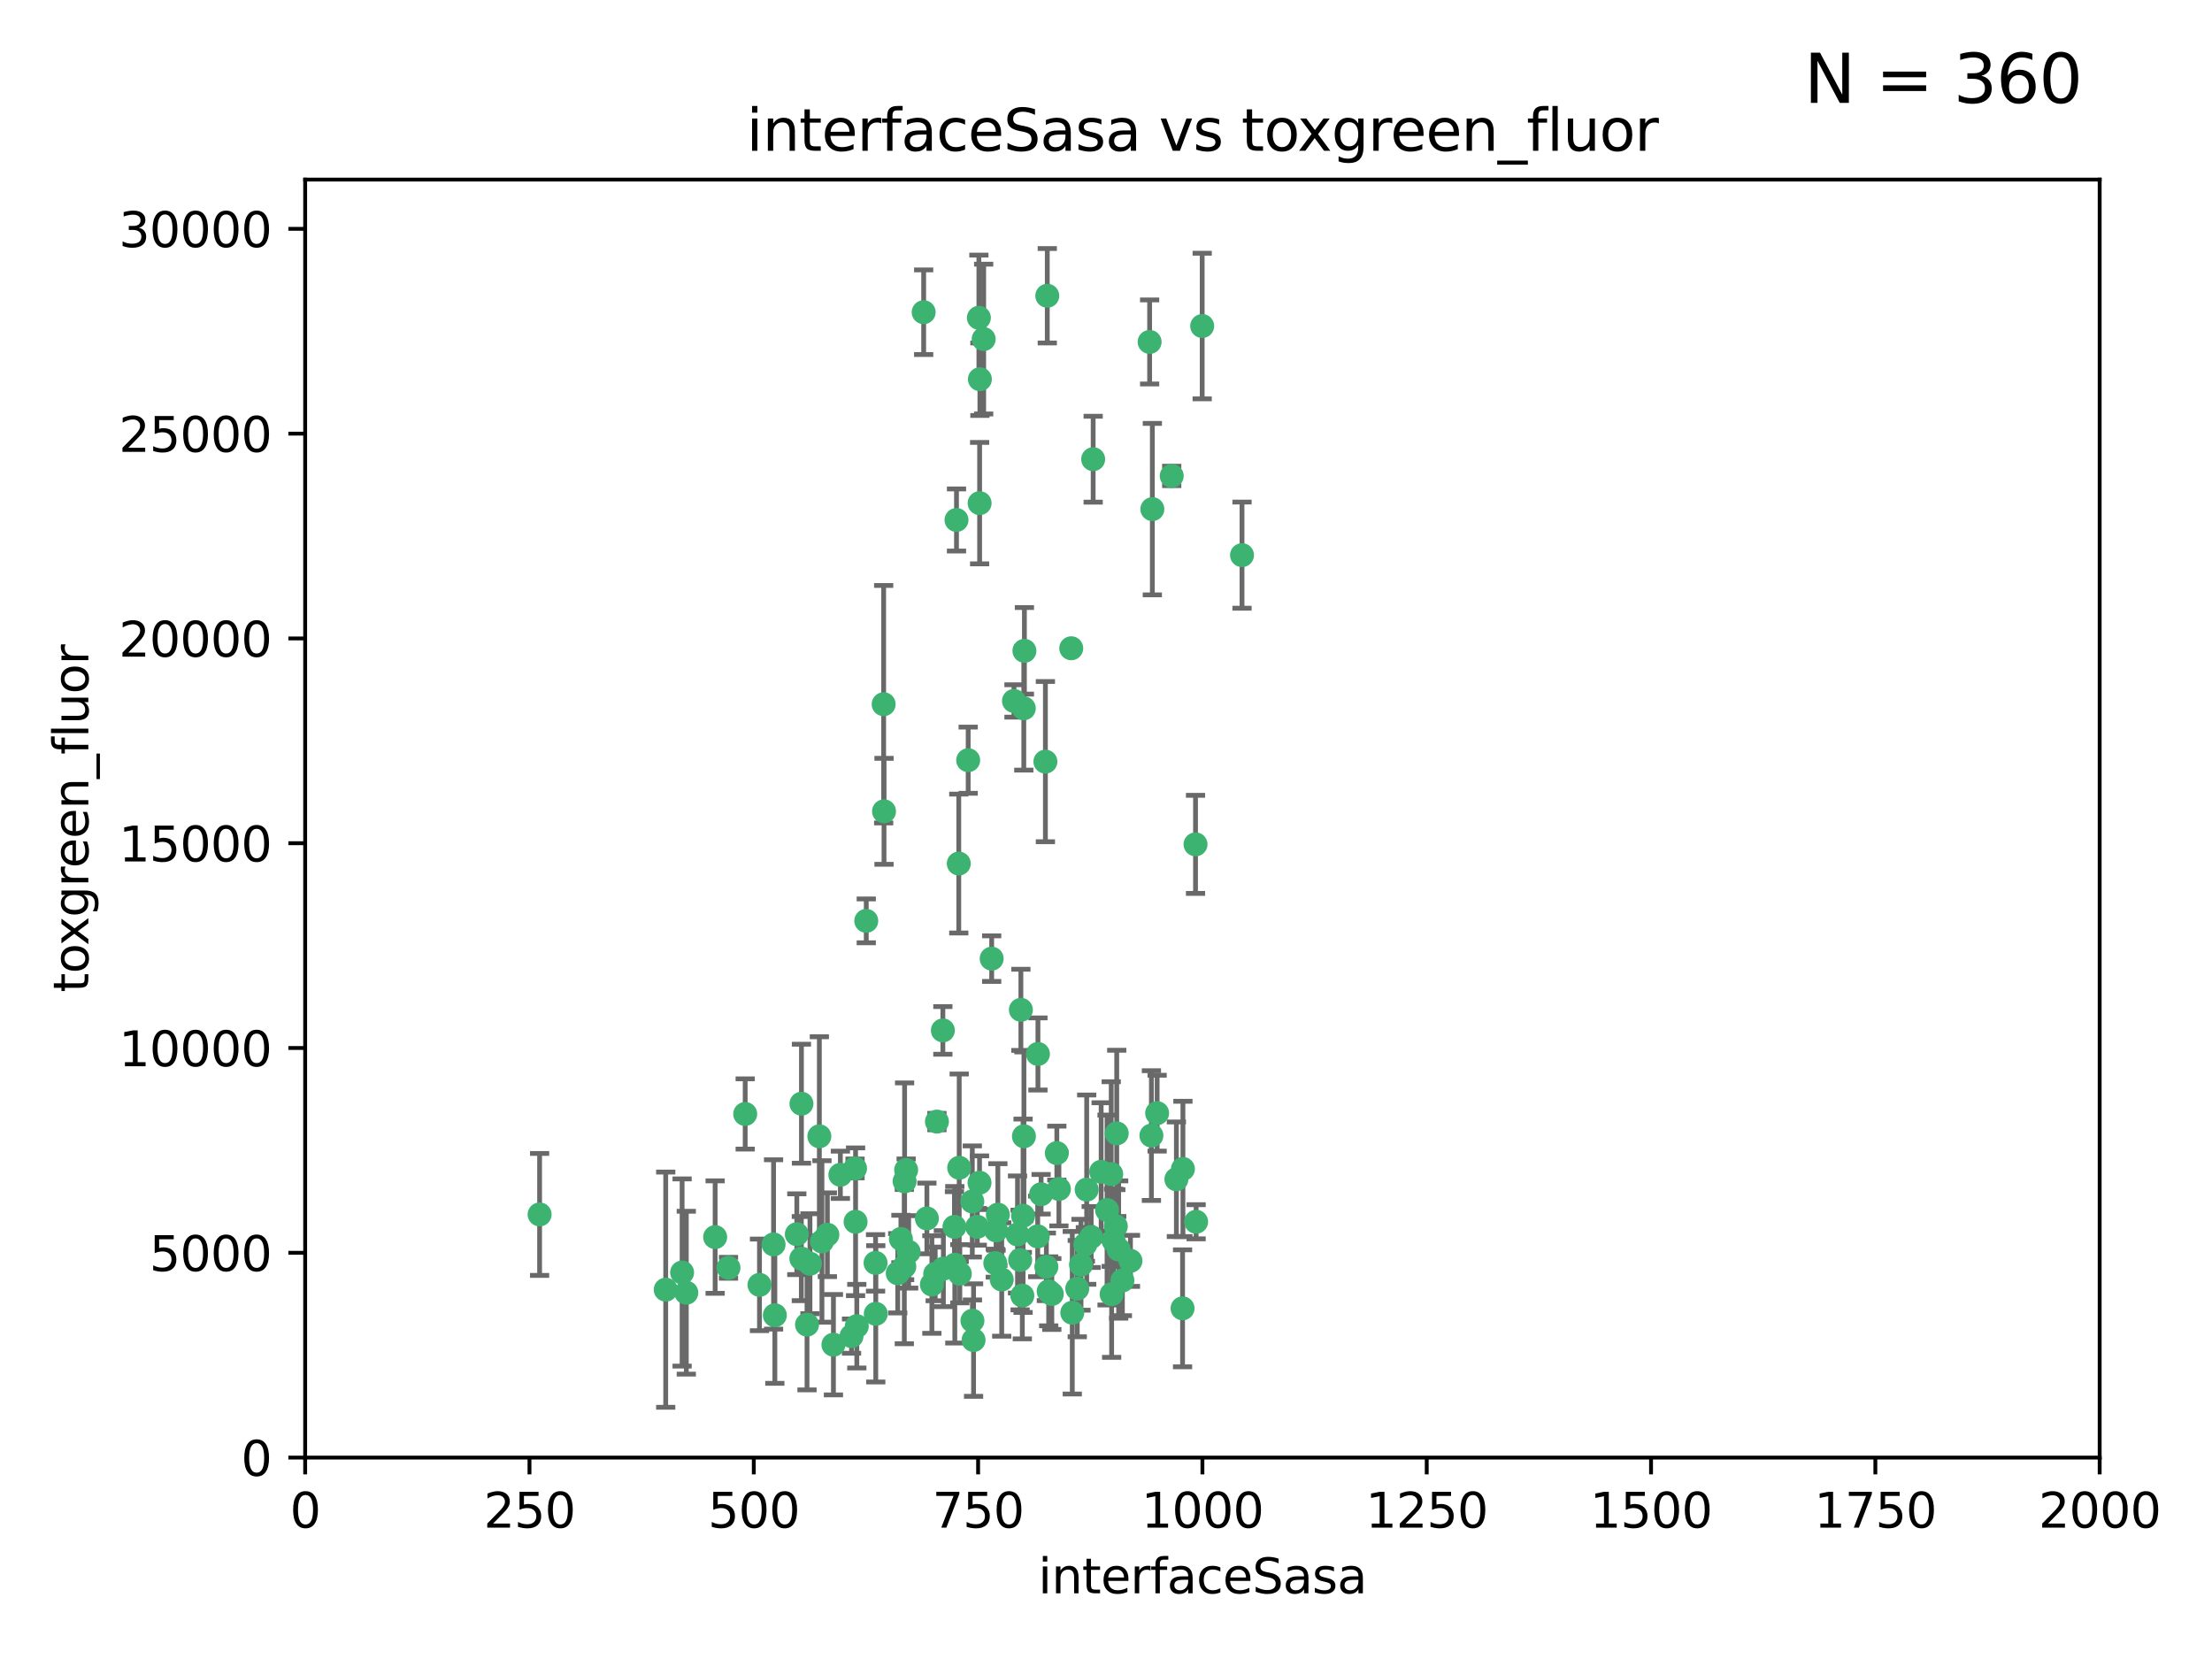 <?xml version="1.0" encoding="utf-8" standalone="no"?>
<!DOCTYPE svg PUBLIC "-//W3C//DTD SVG 1.1//EN"
  "http://www.w3.org/Graphics/SVG/1.1/DTD/svg11.dtd">
<svg xmlns:xlink="http://www.w3.org/1999/xlink" width="460.8pt" height="345.6pt" viewBox="0 0 460.8 345.6" xmlns="http://www.w3.org/2000/svg" version="1.1">
 <defs>
  <style type="text/css">*{stroke-linejoin: round; stroke-linecap: butt}</style>
 </defs>
 <g id="figure_1">
  <g id="patch_1">
   <path d="M 0 345.6 
L 460.8 345.6 
L 460.8 0 
L 0 0 
z
" style="fill: #ffffff"/>
  </g>
  <g id="axes_1">
   <g id="patch_2">
    <path d="M 63.571 303.64 
L 437.4 303.64 
L 437.4 37.411 
L 63.571 37.411 
z
" style="fill: #ffffff"/>
   </g>
   <g id="PathCollection_1">
    <defs>
     <path id="mdf4a9f410b" d="M 0 1.118 
C 0.297 1.118 0.581 1 0.791 0.791 
C 1 0.581 1.118 0.297 1.118 0 
C 1.118 -0.297 1 -0.581 0.791 -0.791 
C 0.581 -1 0.297 -1.118 0 -1.118 
C -0.297 -1.118 -0.581 -1 -0.791 -0.791 
C -1 -0.581 -1.118 -0.297 -1.118 0 
C -1.118 0.297 -1 0.581 -0.791 0.791 
C -0.581 1 -0.297 1.118 0 1.118 
z
" style="stroke: #3cb371"/>
    </defs>
    <g clip-path="url(#p5f2affaeb8)">
     <use xlink:href="#mdf4a9f410b" x="239.489" y="71.233" style="fill: #3cb371; stroke: #3cb371"/>
     <use xlink:href="#mdf4a9f410b" x="250.437" y="67.919" style="fill: #3cb371; stroke: #3cb371"/>
     <use xlink:href="#mdf4a9f410b" x="218.168" y="61.614" style="fill: #3cb371; stroke: #3cb371"/>
     <use xlink:href="#mdf4a9f410b" x="240.054" y="106.06" style="fill: #3cb371; stroke: #3cb371"/>
     <use xlink:href="#mdf4a9f410b" x="258.734" y="115.648" style="fill: #3cb371; stroke: #3cb371"/>
     <use xlink:href="#mdf4a9f410b" x="223.161" y="135.046" style="fill: #3cb371; stroke: #3cb371"/>
     <use xlink:href="#mdf4a9f410b" x="227.725" y="95.658" style="fill: #3cb371; stroke: #3cb371"/>
     <use xlink:href="#mdf4a9f410b" x="244.091" y="99.144" style="fill: #3cb371; stroke: #3cb371"/>
     <use xlink:href="#mdf4a9f410b" x="213.404" y="135.578" style="fill: #3cb371; stroke: #3cb371"/>
     <use xlink:href="#mdf4a9f410b" x="204.131" y="78.998" style="fill: #3cb371; stroke: #3cb371"/>
     <use xlink:href="#mdf4a9f410b" x="204.916" y="70.635" style="fill: #3cb371; stroke: #3cb371"/>
     <use xlink:href="#mdf4a9f410b" x="192.417" y="65.037" style="fill: #3cb371; stroke: #3cb371"/>
     <use xlink:href="#mdf4a9f410b" x="213.275" y="147.553" style="fill: #3cb371; stroke: #3cb371"/>
     <use xlink:href="#mdf4a9f410b" x="206.585" y="199.703" style="fill: #3cb371; stroke: #3cb371"/>
     <use xlink:href="#mdf4a9f410b" x="239.86" y="236.558" style="fill: #3cb371; stroke: #3cb371"/>
     <use xlink:href="#mdf4a9f410b" x="199.256" y="108.323" style="fill: #3cb371; stroke: #3cb371"/>
     <use xlink:href="#mdf4a9f410b" x="216.882" y="248.785" style="fill: #3cb371; stroke: #3cb371"/>
     <use xlink:href="#mdf4a9f410b" x="217.777" y="158.661" style="fill: #3cb371; stroke: #3cb371"/>
     <use xlink:href="#mdf4a9f410b" x="203.92" y="66.198" style="fill: #3cb371; stroke: #3cb371"/>
     <use xlink:href="#mdf4a9f410b" x="204.073" y="104.816" style="fill: #3cb371; stroke: #3cb371"/>
     <use xlink:href="#mdf4a9f410b" x="226.377" y="247.823" style="fill: #3cb371; stroke: #3cb371"/>
     <use xlink:href="#mdf4a9f410b" x="227.314" y="257.691" style="fill: #3cb371; stroke: #3cb371"/>
     <use xlink:href="#mdf4a9f410b" x="216.22" y="219.559" style="fill: #3cb371; stroke: #3cb371"/>
     <use xlink:href="#mdf4a9f410b" x="207.873" y="253.033" style="fill: #3cb371; stroke: #3cb371"/>
     <use xlink:href="#mdf4a9f410b" x="188.766" y="243.728" style="fill: #3cb371; stroke: #3cb371"/>
     <use xlink:href="#mdf4a9f410b" x="232.635" y="236.101" style="fill: #3cb371; stroke: #3cb371"/>
     <use xlink:href="#mdf4a9f410b" x="231.574" y="269.608" style="fill: #3cb371; stroke: #3cb371"/>
     <use xlink:href="#mdf4a9f410b" x="216.174" y="257.563" style="fill: #3cb371; stroke: #3cb371"/>
     <use xlink:href="#mdf4a9f410b" x="220.589" y="247.687" style="fill: #3cb371; stroke: #3cb371"/>
     <use xlink:href="#mdf4a9f410b" x="230.62" y="252.071" style="fill: #3cb371; stroke: #3cb371"/>
     <use xlink:href="#mdf4a9f410b" x="249.05" y="175.895" style="fill: #3cb371; stroke: #3cb371"/>
     <use xlink:href="#mdf4a9f410b" x="212.968" y="269.901" style="fill: #3cb371; stroke: #3cb371"/>
     <use xlink:href="#mdf4a9f410b" x="178.12" y="243.408" style="fill: #3cb371; stroke: #3cb371"/>
     <use xlink:href="#mdf4a9f410b" x="246.349" y="272.55" style="fill: #3cb371; stroke: #3cb371"/>
     <use xlink:href="#mdf4a9f410b" x="233.037" y="260.295" style="fill: #3cb371; stroke: #3cb371"/>
     <use xlink:href="#mdf4a9f410b" x="220.157" y="240.21" style="fill: #3cb371; stroke: #3cb371"/>
     <use xlink:href="#mdf4a9f410b" x="217.976" y="263.902" style="fill: #3cb371; stroke: #3cb371"/>
     <use xlink:href="#mdf4a9f410b" x="245.063" y="245.66" style="fill: #3cb371; stroke: #3cb371"/>
     <use xlink:href="#mdf4a9f410b" x="235.495" y="262.658" style="fill: #3cb371; stroke: #3cb371"/>
     <use xlink:href="#mdf4a9f410b" x="180.458" y="191.833" style="fill: #3cb371; stroke: #3cb371"/>
     <use xlink:href="#mdf4a9f410b" x="211.23" y="146.019" style="fill: #3cb371; stroke: #3cb371"/>
     <use xlink:href="#mdf4a9f410b" x="246.424" y="243.509" style="fill: #3cb371; stroke: #3cb371"/>
     <use xlink:href="#mdf4a9f410b" x="249.175" y="254.515" style="fill: #3cb371; stroke: #3cb371"/>
     <use xlink:href="#mdf4a9f410b" x="202.811" y="279.16" style="fill: #3cb371; stroke: #3cb371"/>
     <use xlink:href="#mdf4a9f410b" x="231.97" y="258.421" style="fill: #3cb371; stroke: #3cb371"/>
     <use xlink:href="#mdf4a9f410b" x="223.376" y="273.467" style="fill: #3cb371; stroke: #3cb371"/>
     <use xlink:href="#mdf4a9f410b" x="231.488" y="244.578" style="fill: #3cb371; stroke: #3cb371"/>
     <use xlink:href="#mdf4a9f410b" x="225.192" y="263.47" style="fill: #3cb371; stroke: #3cb371"/>
     <use xlink:href="#mdf4a9f410b" x="212.512" y="262.484" style="fill: #3cb371; stroke: #3cb371"/>
     <use xlink:href="#mdf4a9f410b" x="229.39" y="244.103" style="fill: #3cb371; stroke: #3cb371"/>
     <use xlink:href="#mdf4a9f410b" x="198.905" y="263.471" style="fill: #3cb371; stroke: #3cb371"/>
     <use xlink:href="#mdf4a9f410b" x="202.578" y="275.127" style="fill: #3cb371; stroke: #3cb371"/>
     <use xlink:href="#mdf4a9f410b" x="188.387" y="263.853" style="fill: #3cb371; stroke: #3cb371"/>
     <use xlink:href="#mdf4a9f410b" x="212.669" y="210.364" style="fill: #3cb371; stroke: #3cb371"/>
     <use xlink:href="#mdf4a9f410b" x="194.819" y="265.379" style="fill: #3cb371; stroke: #3cb371"/>
     <use xlink:href="#mdf4a9f410b" x="232.445" y="255.448" style="fill: #3cb371; stroke: #3cb371"/>
     <use xlink:href="#mdf4a9f410b" x="194.129" y="267.588" style="fill: #3cb371; stroke: #3cb371"/>
     <use xlink:href="#mdf4a9f410b" x="213.125" y="253.264" style="fill: #3cb371; stroke: #3cb371"/>
     <use xlink:href="#mdf4a9f410b" x="218.463" y="269.002" style="fill: #3cb371; stroke: #3cb371"/>
     <use xlink:href="#mdf4a9f410b" x="213.303" y="236.707" style="fill: #3cb371; stroke: #3cb371"/>
     <use xlink:href="#mdf4a9f410b" x="161.148" y="259.238" style="fill: #3cb371; stroke: #3cb371"/>
     <use xlink:href="#mdf4a9f410b" x="177.389" y="278.339" style="fill: #3cb371; stroke: #3cb371"/>
     <use xlink:href="#mdf4a9f410b" x="201.69" y="158.364" style="fill: #3cb371; stroke: #3cb371"/>
     <use xlink:href="#mdf4a9f410b" x="199.948" y="265.349" style="fill: #3cb371; stroke: #3cb371"/>
     <use xlink:href="#mdf4a9f410b" x="182.396" y="263.083" style="fill: #3cb371; stroke: #3cb371"/>
     <use xlink:href="#mdf4a9f410b" x="151.757" y="264.102" style="fill: #3cb371; stroke: #3cb371"/>
     <use xlink:href="#mdf4a9f410b" x="199.731" y="179.893" style="fill: #3cb371; stroke: #3cb371"/>
     <use xlink:href="#mdf4a9f410b" x="224.415" y="268.442" style="fill: #3cb371; stroke: #3cb371"/>
     <use xlink:href="#mdf4a9f410b" x="207.338" y="263.135" style="fill: #3cb371; stroke: #3cb371"/>
     <use xlink:href="#mdf4a9f410b" x="175.066" y="244.732" style="fill: #3cb371; stroke: #3cb371"/>
     <use xlink:href="#mdf4a9f410b" x="196.417" y="214.652" style="fill: #3cb371; stroke: #3cb371"/>
     <use xlink:href="#mdf4a9f410b" x="203.585" y="255.564" style="fill: #3cb371; stroke: #3cb371"/>
     <use xlink:href="#mdf4a9f410b" x="199.821" y="243.268" style="fill: #3cb371; stroke: #3cb371"/>
     <use xlink:href="#mdf4a9f410b" x="166.935" y="262.185" style="fill: #3cb371; stroke: #3cb371"/>
     <use xlink:href="#mdf4a9f410b" x="198.83" y="255.576" style="fill: #3cb371; stroke: #3cb371"/>
     <use xlink:href="#mdf4a9f410b" x="184.082" y="146.701" style="fill: #3cb371; stroke: #3cb371"/>
     <use xlink:href="#mdf4a9f410b" x="207.501" y="256.316" style="fill: #3cb371; stroke: #3cb371"/>
     <use xlink:href="#mdf4a9f410b" x="211.97" y="257.164" style="fill: #3cb371; stroke: #3cb371"/>
     <use xlink:href="#mdf4a9f410b" x="172.357" y="257.22" style="fill: #3cb371; stroke: #3cb371"/>
     <use xlink:href="#mdf4a9f410b" x="187.677" y="258.101" style="fill: #3cb371; stroke: #3cb371"/>
     <use xlink:href="#mdf4a9f410b" x="165.991" y="257.109" style="fill: #3cb371; stroke: #3cb371"/>
     <use xlink:href="#mdf4a9f410b" x="226.105" y="259.226" style="fill: #3cb371; stroke: #3cb371"/>
     <use xlink:href="#mdf4a9f410b" x="166.957" y="229.921" style="fill: #3cb371; stroke: #3cb371"/>
     <use xlink:href="#mdf4a9f410b" x="241.052" y="231.89" style="fill: #3cb371; stroke: #3cb371"/>
     <use xlink:href="#mdf4a9f410b" x="193.088" y="253.825" style="fill: #3cb371; stroke: #3cb371"/>
     <use xlink:href="#mdf4a9f410b" x="112.41" y="252.987" style="fill: #3cb371; stroke: #3cb371"/>
     <use xlink:href="#mdf4a9f410b" x="233.813" y="266.745" style="fill: #3cb371; stroke: #3cb371"/>
     <use xlink:href="#mdf4a9f410b" x="178.488" y="276.267" style="fill: #3cb371; stroke: #3cb371"/>
     <use xlink:href="#mdf4a9f410b" x="202.548" y="250.287" style="fill: #3cb371; stroke: #3cb371"/>
     <use xlink:href="#mdf4a9f410b" x="188.445" y="246.088" style="fill: #3cb371; stroke: #3cb371"/>
     <use xlink:href="#mdf4a9f410b" x="170.686" y="236.712" style="fill: #3cb371; stroke: #3cb371"/>
     <use xlink:href="#mdf4a9f410b" x="173.619" y="280.126" style="fill: #3cb371; stroke: #3cb371"/>
     <use xlink:href="#mdf4a9f410b" x="196.523" y="264.284" style="fill: #3cb371; stroke: #3cb371"/>
     <use xlink:href="#mdf4a9f410b" x="142.971" y="269.294" style="fill: #3cb371; stroke: #3cb371"/>
     <use xlink:href="#mdf4a9f410b" x="178.232" y="254.52" style="fill: #3cb371; stroke: #3cb371"/>
     <use xlink:href="#mdf4a9f410b" x="155.238" y="232.062" style="fill: #3cb371; stroke: #3cb371"/>
     <use xlink:href="#mdf4a9f410b" x="161.415" y="273.991" style="fill: #3cb371; stroke: #3cb371"/>
     <use xlink:href="#mdf4a9f410b" x="195.181" y="233.649" style="fill: #3cb371; stroke: #3cb371"/>
     <use xlink:href="#mdf4a9f410b" x="168.116" y="275.949" style="fill: #3cb371; stroke: #3cb371"/>
     <use xlink:href="#mdf4a9f410b" x="138.681" y="268.661" style="fill: #3cb371; stroke: #3cb371"/>
     <use xlink:href="#mdf4a9f410b" x="204.052" y="246.377" style="fill: #3cb371; stroke: #3cb371"/>
     <use xlink:href="#mdf4a9f410b" x="187.013" y="265.242" style="fill: #3cb371; stroke: #3cb371"/>
     <use xlink:href="#mdf4a9f410b" x="158.215" y="267.66" style="fill: #3cb371; stroke: #3cb371"/>
     <use xlink:href="#mdf4a9f410b" x="189.29" y="260.788" style="fill: #3cb371; stroke: #3cb371"/>
     <use xlink:href="#mdf4a9f410b" x="219.112" y="269.564" style="fill: #3cb371; stroke: #3cb371"/>
     <use xlink:href="#mdf4a9f410b" x="182.439" y="273.693" style="fill: #3cb371; stroke: #3cb371"/>
     <use xlink:href="#mdf4a9f410b" x="208.678" y="266.543" style="fill: #3cb371; stroke: #3cb371"/>
     <use xlink:href="#mdf4a9f410b" x="171.225" y="258.619" style="fill: #3cb371; stroke: #3cb371"/>
     <use xlink:href="#mdf4a9f410b" x="184.157" y="169.013" style="fill: #3cb371; stroke: #3cb371"/>
     <use xlink:href="#mdf4a9f410b" x="148.978" y="257.709" style="fill: #3cb371; stroke: #3cb371"/>
     <use xlink:href="#mdf4a9f410b" x="142.096" y="265.088" style="fill: #3cb371; stroke: #3cb371"/>
     <use xlink:href="#mdf4a9f410b" x="168.733" y="263.254" style="fill: #3cb371; stroke: #3cb371"/>
    </g>
   </g>
   <g id="matplotlib.axis_1">
    <g id="xtick_1">
     <g id="line2d_1">
      <defs>
       <path id="m4f7c93fda5" d="M 0 0 
L 0 3.5 
" style="stroke: #000000; stroke-width: 0.8"/>
      </defs>
      <g>
       <use xlink:href="#m4f7c93fda5" x="63.571" y="303.64" style="stroke: #000000; stroke-width: 0.8"/>
      </g>
     </g>
     <g id="text_1">
      <!-- 0 -->
      <g transform="translate(60.39 318.238)scale(0.1 -0.1)">
       <defs>
        <path id="DejaVuSans-30" d="M 2034 4250 
Q 1547 4250 1301 3770 
Q 1056 3291 1056 2328 
Q 1056 1369 1301 889 
Q 1547 409 2034 409 
Q 2525 409 2770 889 
Q 3016 1369 3016 2328 
Q 3016 3291 2770 3770 
Q 2525 4250 2034 4250 
z
M 2034 4750 
Q 2819 4750 3233 4129 
Q 3647 3509 3647 2328 
Q 3647 1150 3233 529 
Q 2819 -91 2034 -91 
Q 1250 -91 836 529 
Q 422 1150 422 2328 
Q 422 3509 836 4129 
Q 1250 4750 2034 4750 
z
" transform="scale(0.016)"/>
       </defs>
       <use xlink:href="#DejaVuSans-30"/>
      </g>
     </g>
    </g>
    <g id="xtick_2">
     <g id="line2d_2">
      <g>
       <use xlink:href="#m4f7c93fda5" x="110.3" y="303.64" style="stroke: #000000; stroke-width: 0.8"/>
      </g>
     </g>
     <g id="text_2">
      <!-- 250 -->
      <g transform="translate(100.756 318.238)scale(0.1 -0.1)">
       <defs>
        <path id="DejaVuSans-32" d="M 1228 531 
L 3431 531 
L 3431 0 
L 469 0 
L 469 531 
Q 828 903 1448 1529 
Q 2069 2156 2228 2338 
Q 2531 2678 2651 2914 
Q 2772 3150 2772 3378 
Q 2772 3750 2511 3984 
Q 2250 4219 1831 4219 
Q 1534 4219 1204 4116 
Q 875 4013 500 3803 
L 500 4441 
Q 881 4594 1212 4672 
Q 1544 4750 1819 4750 
Q 2544 4750 2975 4387 
Q 3406 4025 3406 3419 
Q 3406 3131 3298 2873 
Q 3191 2616 2906 2266 
Q 2828 2175 2409 1742 
Q 1991 1309 1228 531 
z
" transform="scale(0.016)"/>
        <path id="DejaVuSans-35" d="M 691 4666 
L 3169 4666 
L 3169 4134 
L 1269 4134 
L 1269 2991 
Q 1406 3038 1543 3061 
Q 1681 3084 1819 3084 
Q 2600 3084 3056 2656 
Q 3513 2228 3513 1497 
Q 3513 744 3044 326 
Q 2575 -91 1722 -91 
Q 1428 -91 1123 -41 
Q 819 9 494 109 
L 494 744 
Q 775 591 1075 516 
Q 1375 441 1709 441 
Q 2250 441 2565 725 
Q 2881 1009 2881 1497 
Q 2881 1984 2565 2268 
Q 2250 2553 1709 2553 
Q 1456 2553 1204 2497 
Q 953 2441 691 2322 
L 691 4666 
z
" transform="scale(0.016)"/>
       </defs>
       <use xlink:href="#DejaVuSans-32"/>
       <use xlink:href="#DejaVuSans-35" x="63.623"/>
       <use xlink:href="#DejaVuSans-30" x="127.246"/>
      </g>
     </g>
    </g>
    <g id="xtick_3">
     <g id="line2d_3">
      <g>
       <use xlink:href="#m4f7c93fda5" x="157.028" y="303.64" style="stroke: #000000; stroke-width: 0.8"/>
      </g>
     </g>
     <g id="text_3">
      <!-- 500 -->
      <g transform="translate(147.485 318.238)scale(0.1 -0.1)">
       <use xlink:href="#DejaVuSans-35"/>
       <use xlink:href="#DejaVuSans-30" x="63.623"/>
       <use xlink:href="#DejaVuSans-30" x="127.246"/>
      </g>
     </g>
    </g>
    <g id="xtick_4">
     <g id="line2d_4">
      <g>
       <use xlink:href="#m4f7c93fda5" x="203.757" y="303.64" style="stroke: #000000; stroke-width: 0.8"/>
      </g>
     </g>
     <g id="text_4">
      <!-- 750 -->
      <g transform="translate(194.213 318.238)scale(0.1 -0.1)">
       <defs>
        <path id="DejaVuSans-37" d="M 525 4666 
L 3525 4666 
L 3525 4397 
L 1831 0 
L 1172 0 
L 2766 4134 
L 525 4134 
L 525 4666 
z
" transform="scale(0.016)"/>
       </defs>
       <use xlink:href="#DejaVuSans-37"/>
       <use xlink:href="#DejaVuSans-35" x="63.623"/>
       <use xlink:href="#DejaVuSans-30" x="127.246"/>
      </g>
     </g>
    </g>
    <g id="xtick_5">
     <g id="line2d_5">
      <g>
       <use xlink:href="#m4f7c93fda5" x="250.486" y="303.64" style="stroke: #000000; stroke-width: 0.8"/>
      </g>
     </g>
     <g id="text_5">
      <!-- 1000 -->
      <g transform="translate(237.761 318.238)scale(0.1 -0.1)">
       <defs>
        <path id="DejaVuSans-31" d="M 794 531 
L 1825 531 
L 1825 4091 
L 703 3866 
L 703 4441 
L 1819 4666 
L 2450 4666 
L 2450 531 
L 3481 531 
L 3481 0 
L 794 0 
L 794 531 
z
" transform="scale(0.016)"/>
       </defs>
       <use xlink:href="#DejaVuSans-31"/>
       <use xlink:href="#DejaVuSans-30" x="63.623"/>
       <use xlink:href="#DejaVuSans-30" x="127.246"/>
       <use xlink:href="#DejaVuSans-30" x="190.869"/>
      </g>
     </g>
    </g>
    <g id="xtick_6">
     <g id="line2d_6">
      <g>
       <use xlink:href="#m4f7c93fda5" x="297.214" y="303.64" style="stroke: #000000; stroke-width: 0.8"/>
      </g>
     </g>
     <g id="text_6">
      <!-- 1250 -->
      <g transform="translate(284.489 318.238)scale(0.1 -0.1)">
       <use xlink:href="#DejaVuSans-31"/>
       <use xlink:href="#DejaVuSans-32" x="63.623"/>
       <use xlink:href="#DejaVuSans-35" x="127.246"/>
       <use xlink:href="#DejaVuSans-30" x="190.869"/>
      </g>
     </g>
    </g>
    <g id="xtick_7">
     <g id="line2d_7">
      <g>
       <use xlink:href="#m4f7c93fda5" x="343.943" y="303.64" style="stroke: #000000; stroke-width: 0.8"/>
      </g>
     </g>
     <g id="text_7">
      <!-- 1500 -->
      <g transform="translate(331.218 318.238)scale(0.1 -0.1)">
       <use xlink:href="#DejaVuSans-31"/>
       <use xlink:href="#DejaVuSans-35" x="63.623"/>
       <use xlink:href="#DejaVuSans-30" x="127.246"/>
       <use xlink:href="#DejaVuSans-30" x="190.869"/>
      </g>
     </g>
    </g>
    <g id="xtick_8">
     <g id="line2d_8">
      <g>
       <use xlink:href="#m4f7c93fda5" x="390.671" y="303.64" style="stroke: #000000; stroke-width: 0.8"/>
      </g>
     </g>
     <g id="text_8">
      <!-- 1750 -->
      <g transform="translate(377.946 318.238)scale(0.1 -0.1)">
       <use xlink:href="#DejaVuSans-31"/>
       <use xlink:href="#DejaVuSans-37" x="63.623"/>
       <use xlink:href="#DejaVuSans-35" x="127.246"/>
       <use xlink:href="#DejaVuSans-30" x="190.869"/>
      </g>
     </g>
    </g>
    <g id="xtick_9">
     <g id="line2d_9">
      <g>
       <use xlink:href="#m4f7c93fda5" x="437.4" y="303.64" style="stroke: #000000; stroke-width: 0.8"/>
      </g>
     </g>
     <g id="text_9">
      <!-- 2000 -->
      <g transform="translate(424.675 318.238)scale(0.1 -0.1)">
       <use xlink:href="#DejaVuSans-32"/>
       <use xlink:href="#DejaVuSans-30" x="63.623"/>
       <use xlink:href="#DejaVuSans-30" x="127.246"/>
       <use xlink:href="#DejaVuSans-30" x="190.869"/>
      </g>
     </g>
    </g>
    <g id="text_10">
     <!-- interfaceSasa -->
     <g transform="translate(216.279 331.917)scale(0.1 -0.1)">
      <defs>
       <path id="DejaVuSans-69" d="M 603 3500 
L 1178 3500 
L 1178 0 
L 603 0 
L 603 3500 
z
M 603 4863 
L 1178 4863 
L 1178 4134 
L 603 4134 
L 603 4863 
z
" transform="scale(0.016)"/>
       <path id="DejaVuSans-6e" d="M 3513 2113 
L 3513 0 
L 2938 0 
L 2938 2094 
Q 2938 2591 2744 2837 
Q 2550 3084 2163 3084 
Q 1697 3084 1428 2787 
Q 1159 2491 1159 1978 
L 1159 0 
L 581 0 
L 581 3500 
L 1159 3500 
L 1159 2956 
Q 1366 3272 1645 3428 
Q 1925 3584 2291 3584 
Q 2894 3584 3203 3211 
Q 3513 2838 3513 2113 
z
" transform="scale(0.016)"/>
       <path id="DejaVuSans-74" d="M 1172 4494 
L 1172 3500 
L 2356 3500 
L 2356 3053 
L 1172 3053 
L 1172 1153 
Q 1172 725 1289 603 
Q 1406 481 1766 481 
L 2356 481 
L 2356 0 
L 1766 0 
Q 1100 0 847 248 
Q 594 497 594 1153 
L 594 3053 
L 172 3053 
L 172 3500 
L 594 3500 
L 594 4494 
L 1172 4494 
z
" transform="scale(0.016)"/>
       <path id="DejaVuSans-65" d="M 3597 1894 
L 3597 1613 
L 953 1613 
Q 991 1019 1311 708 
Q 1631 397 2203 397 
Q 2534 397 2845 478 
Q 3156 559 3463 722 
L 3463 178 
Q 3153 47 2828 -22 
Q 2503 -91 2169 -91 
Q 1331 -91 842 396 
Q 353 884 353 1716 
Q 353 2575 817 3079 
Q 1281 3584 2069 3584 
Q 2775 3584 3186 3129 
Q 3597 2675 3597 1894 
z
M 3022 2063 
Q 3016 2534 2758 2815 
Q 2500 3097 2075 3097 
Q 1594 3097 1305 2825 
Q 1016 2553 972 2059 
L 3022 2063 
z
" transform="scale(0.016)"/>
       <path id="DejaVuSans-72" d="M 2631 2963 
Q 2534 3019 2420 3045 
Q 2306 3072 2169 3072 
Q 1681 3072 1420 2755 
Q 1159 2438 1159 1844 
L 1159 0 
L 581 0 
L 581 3500 
L 1159 3500 
L 1159 2956 
Q 1341 3275 1631 3429 
Q 1922 3584 2338 3584 
Q 2397 3584 2469 3576 
Q 2541 3569 2628 3553 
L 2631 2963 
z
" transform="scale(0.016)"/>
       <path id="DejaVuSans-66" d="M 2375 4863 
L 2375 4384 
L 1825 4384 
Q 1516 4384 1395 4259 
Q 1275 4134 1275 3809 
L 1275 3500 
L 2222 3500 
L 2222 3053 
L 1275 3053 
L 1275 0 
L 697 0 
L 697 3053 
L 147 3053 
L 147 3500 
L 697 3500 
L 697 3744 
Q 697 4328 969 4595 
Q 1241 4863 1831 4863 
L 2375 4863 
z
" transform="scale(0.016)"/>
       <path id="DejaVuSans-61" d="M 2194 1759 
Q 1497 1759 1228 1600 
Q 959 1441 959 1056 
Q 959 750 1161 570 
Q 1363 391 1709 391 
Q 2188 391 2477 730 
Q 2766 1069 2766 1631 
L 2766 1759 
L 2194 1759 
z
M 3341 1997 
L 3341 0 
L 2766 0 
L 2766 531 
Q 2569 213 2275 61 
Q 1981 -91 1556 -91 
Q 1019 -91 701 211 
Q 384 513 384 1019 
Q 384 1609 779 1909 
Q 1175 2209 1959 2209 
L 2766 2209 
L 2766 2266 
Q 2766 2663 2505 2880 
Q 2244 3097 1772 3097 
Q 1472 3097 1187 3025 
Q 903 2953 641 2809 
L 641 3341 
Q 956 3463 1253 3523 
Q 1550 3584 1831 3584 
Q 2591 3584 2966 3190 
Q 3341 2797 3341 1997 
z
" transform="scale(0.016)"/>
       <path id="DejaVuSans-63" d="M 3122 3366 
L 3122 2828 
Q 2878 2963 2633 3030 
Q 2388 3097 2138 3097 
Q 1578 3097 1268 2742 
Q 959 2388 959 1747 
Q 959 1106 1268 751 
Q 1578 397 2138 397 
Q 2388 397 2633 464 
Q 2878 531 3122 666 
L 3122 134 
Q 2881 22 2623 -34 
Q 2366 -91 2075 -91 
Q 1284 -91 818 406 
Q 353 903 353 1747 
Q 353 2603 823 3093 
Q 1294 3584 2113 3584 
Q 2378 3584 2631 3529 
Q 2884 3475 3122 3366 
z
" transform="scale(0.016)"/>
       <path id="DejaVuSans-53" d="M 3425 4513 
L 3425 3897 
Q 3066 4069 2747 4153 
Q 2428 4238 2131 4238 
Q 1616 4238 1336 4038 
Q 1056 3838 1056 3469 
Q 1056 3159 1242 3001 
Q 1428 2844 1947 2747 
L 2328 2669 
Q 3034 2534 3370 2195 
Q 3706 1856 3706 1288 
Q 3706 609 3251 259 
Q 2797 -91 1919 -91 
Q 1588 -91 1214 -16 
Q 841 59 441 206 
L 441 856 
Q 825 641 1194 531 
Q 1563 422 1919 422 
Q 2459 422 2753 634 
Q 3047 847 3047 1241 
Q 3047 1584 2836 1778 
Q 2625 1972 2144 2069 
L 1759 2144 
Q 1053 2284 737 2584 
Q 422 2884 422 3419 
Q 422 4038 858 4394 
Q 1294 4750 2059 4750 
Q 2388 4750 2728 4690 
Q 3069 4631 3425 4513 
z
" transform="scale(0.016)"/>
       <path id="DejaVuSans-73" d="M 2834 3397 
L 2834 2853 
Q 2591 2978 2328 3040 
Q 2066 3103 1784 3103 
Q 1356 3103 1142 2972 
Q 928 2841 928 2578 
Q 928 2378 1081 2264 
Q 1234 2150 1697 2047 
L 1894 2003 
Q 2506 1872 2764 1633 
Q 3022 1394 3022 966 
Q 3022 478 2636 193 
Q 2250 -91 1575 -91 
Q 1294 -91 989 -36 
Q 684 19 347 128 
L 347 722 
Q 666 556 975 473 
Q 1284 391 1588 391 
Q 1994 391 2212 530 
Q 2431 669 2431 922 
Q 2431 1156 2273 1281 
Q 2116 1406 1581 1522 
L 1381 1569 
Q 847 1681 609 1914 
Q 372 2147 372 2553 
Q 372 3047 722 3315 
Q 1072 3584 1716 3584 
Q 2034 3584 2315 3537 
Q 2597 3491 2834 3397 
z
" transform="scale(0.016)"/>
      </defs>
      <use xlink:href="#DejaVuSans-69"/>
      <use xlink:href="#DejaVuSans-6e" x="27.783"/>
      <use xlink:href="#DejaVuSans-74" x="91.162"/>
      <use xlink:href="#DejaVuSans-65" x="130.371"/>
      <use xlink:href="#DejaVuSans-72" x="191.895"/>
      <use xlink:href="#DejaVuSans-66" x="233.008"/>
      <use xlink:href="#DejaVuSans-61" x="268.213"/>
      <use xlink:href="#DejaVuSans-63" x="329.492"/>
      <use xlink:href="#DejaVuSans-65" x="384.473"/>
      <use xlink:href="#DejaVuSans-53" x="445.996"/>
      <use xlink:href="#DejaVuSans-61" x="509.473"/>
      <use xlink:href="#DejaVuSans-73" x="570.752"/>
      <use xlink:href="#DejaVuSans-61" x="622.852"/>
     </g>
    </g>
   </g>
   <g id="matplotlib.axis_2">
    <g id="ytick_1">
     <g id="line2d_10">
      <defs>
       <path id="m85826dcb92" d="M 0 0 
L -3.5 0 
" style="stroke: #000000; stroke-width: 0.8"/>
      </defs>
      <g>
       <use xlink:href="#m85826dcb92" x="63.571" y="303.64" style="stroke: #000000; stroke-width: 0.8"/>
      </g>
     </g>
     <g id="text_11">
      <!-- 0 -->
      <g transform="translate(50.209 307.439)scale(0.1 -0.1)">
       <use xlink:href="#DejaVuSans-30"/>
      </g>
     </g>
    </g>
    <g id="ytick_2">
     <g id="line2d_11">
      <g>
       <use xlink:href="#m85826dcb92" x="63.571" y="260.979" style="stroke: #000000; stroke-width: 0.8"/>
      </g>
     </g>
     <g id="text_12">
      <!-- 5000 -->
      <g transform="translate(31.121 264.778)scale(0.1 -0.1)">
       <use xlink:href="#DejaVuSans-35"/>
       <use xlink:href="#DejaVuSans-30" x="63.623"/>
       <use xlink:href="#DejaVuSans-30" x="127.246"/>
       <use xlink:href="#DejaVuSans-30" x="190.869"/>
      </g>
     </g>
    </g>
    <g id="ytick_3">
     <g id="line2d_12">
      <g>
       <use xlink:href="#m85826dcb92" x="63.571" y="218.317" style="stroke: #000000; stroke-width: 0.8"/>
      </g>
     </g>
     <g id="text_13">
      <!-- 10000 -->
      <g transform="translate(24.759 222.116)scale(0.1 -0.1)">
       <use xlink:href="#DejaVuSans-31"/>
       <use xlink:href="#DejaVuSans-30" x="63.623"/>
       <use xlink:href="#DejaVuSans-30" x="127.246"/>
       <use xlink:href="#DejaVuSans-30" x="190.869"/>
       <use xlink:href="#DejaVuSans-30" x="254.492"/>
      </g>
     </g>
    </g>
    <g id="ytick_4">
     <g id="line2d_13">
      <g>
       <use xlink:href="#m85826dcb92" x="63.571" y="175.656" style="stroke: #000000; stroke-width: 0.8"/>
      </g>
     </g>
     <g id="text_14">
      <!-- 15000 -->
      <g transform="translate(24.759 179.455)scale(0.1 -0.1)">
       <use xlink:href="#DejaVuSans-31"/>
       <use xlink:href="#DejaVuSans-35" x="63.623"/>
       <use xlink:href="#DejaVuSans-30" x="127.246"/>
       <use xlink:href="#DejaVuSans-30" x="190.869"/>
       <use xlink:href="#DejaVuSans-30" x="254.492"/>
      </g>
     </g>
    </g>
    <g id="ytick_5">
     <g id="line2d_14">
      <g>
       <use xlink:href="#m85826dcb92" x="63.571" y="132.994" style="stroke: #000000; stroke-width: 0.8"/>
      </g>
     </g>
     <g id="text_15">
      <!-- 20000 -->
      <g transform="translate(24.759 136.794)scale(0.1 -0.1)">
       <use xlink:href="#DejaVuSans-32"/>
       <use xlink:href="#DejaVuSans-30" x="63.623"/>
       <use xlink:href="#DejaVuSans-30" x="127.246"/>
       <use xlink:href="#DejaVuSans-30" x="190.869"/>
       <use xlink:href="#DejaVuSans-30" x="254.492"/>
      </g>
     </g>
    </g>
    <g id="ytick_6">
     <g id="line2d_15">
      <g>
       <use xlink:href="#m85826dcb92" x="63.571" y="90.333" style="stroke: #000000; stroke-width: 0.8"/>
      </g>
     </g>
     <g id="text_16">
      <!-- 25000 -->
      <g transform="translate(24.759 94.132)scale(0.1 -0.1)">
       <use xlink:href="#DejaVuSans-32"/>
       <use xlink:href="#DejaVuSans-35" x="63.623"/>
       <use xlink:href="#DejaVuSans-30" x="127.246"/>
       <use xlink:href="#DejaVuSans-30" x="190.869"/>
       <use xlink:href="#DejaVuSans-30" x="254.492"/>
      </g>
     </g>
    </g>
    <g id="ytick_7">
     <g id="line2d_16">
      <g>
       <use xlink:href="#m85826dcb92" x="63.571" y="47.672" style="stroke: #000000; stroke-width: 0.8"/>
      </g>
     </g>
     <g id="text_17">
      <!-- 30000 -->
      <g transform="translate(24.759 51.471)scale(0.1 -0.1)">
       <defs>
        <path id="DejaVuSans-33" d="M 2597 2516 
Q 3050 2419 3304 2112 
Q 3559 1806 3559 1356 
Q 3559 666 3084 287 
Q 2609 -91 1734 -91 
Q 1441 -91 1130 -33 
Q 819 25 488 141 
L 488 750 
Q 750 597 1062 519 
Q 1375 441 1716 441 
Q 2309 441 2620 675 
Q 2931 909 2931 1356 
Q 2931 1769 2642 2001 
Q 2353 2234 1838 2234 
L 1294 2234 
L 1294 2753 
L 1863 2753 
Q 2328 2753 2575 2939 
Q 2822 3125 2822 3475 
Q 2822 3834 2567 4026 
Q 2313 4219 1838 4219 
Q 1578 4219 1281 4162 
Q 984 4106 628 3988 
L 628 4550 
Q 988 4650 1302 4700 
Q 1616 4750 1894 4750 
Q 2613 4750 3031 4423 
Q 3450 4097 3450 3541 
Q 3450 3153 3228 2886 
Q 3006 2619 2597 2516 
z
" transform="scale(0.016)"/>
       </defs>
       <use xlink:href="#DejaVuSans-33"/>
       <use xlink:href="#DejaVuSans-30" x="63.623"/>
       <use xlink:href="#DejaVuSans-30" x="127.246"/>
       <use xlink:href="#DejaVuSans-30" x="190.869"/>
       <use xlink:href="#DejaVuSans-30" x="254.492"/>
      </g>
     </g>
    </g>
    <g id="text_18">
     <!-- toxgreen_fluor -->
     <g transform="translate(18.401 206.72)rotate(-90)scale(0.1 -0.1)">
      <defs>
       <path id="DejaVuSans-6f" d="M 1959 3097 
Q 1497 3097 1228 2736 
Q 959 2375 959 1747 
Q 959 1119 1226 758 
Q 1494 397 1959 397 
Q 2419 397 2687 759 
Q 2956 1122 2956 1747 
Q 2956 2369 2687 2733 
Q 2419 3097 1959 3097 
z
M 1959 3584 
Q 2709 3584 3137 3096 
Q 3566 2609 3566 1747 
Q 3566 888 3137 398 
Q 2709 -91 1959 -91 
Q 1206 -91 779 398 
Q 353 888 353 1747 
Q 353 2609 779 3096 
Q 1206 3584 1959 3584 
z
" transform="scale(0.016)"/>
       <path id="DejaVuSans-78" d="M 3513 3500 
L 2247 1797 
L 3578 0 
L 2900 0 
L 1881 1375 
L 863 0 
L 184 0 
L 1544 1831 
L 300 3500 
L 978 3500 
L 1906 2253 
L 2834 3500 
L 3513 3500 
z
" transform="scale(0.016)"/>
       <path id="DejaVuSans-67" d="M 2906 1791 
Q 2906 2416 2648 2759 
Q 2391 3103 1925 3103 
Q 1463 3103 1205 2759 
Q 947 2416 947 1791 
Q 947 1169 1205 825 
Q 1463 481 1925 481 
Q 2391 481 2648 825 
Q 2906 1169 2906 1791 
z
M 3481 434 
Q 3481 -459 3084 -895 
Q 2688 -1331 1869 -1331 
Q 1566 -1331 1297 -1286 
Q 1028 -1241 775 -1147 
L 775 -588 
Q 1028 -725 1275 -790 
Q 1522 -856 1778 -856 
Q 2344 -856 2625 -561 
Q 2906 -266 2906 331 
L 2906 616 
Q 2728 306 2450 153 
Q 2172 0 1784 0 
Q 1141 0 747 490 
Q 353 981 353 1791 
Q 353 2603 747 3093 
Q 1141 3584 1784 3584 
Q 2172 3584 2450 3431 
Q 2728 3278 2906 2969 
L 2906 3500 
L 3481 3500 
L 3481 434 
z
" transform="scale(0.016)"/>
       <path id="DejaVuSans-5f" d="M 3263 -1063 
L 3263 -1509 
L -63 -1509 
L -63 -1063 
L 3263 -1063 
z
" transform="scale(0.016)"/>
       <path id="DejaVuSans-6c" d="M 603 4863 
L 1178 4863 
L 1178 0 
L 603 0 
L 603 4863 
z
" transform="scale(0.016)"/>
       <path id="DejaVuSans-75" d="M 544 1381 
L 544 3500 
L 1119 3500 
L 1119 1403 
Q 1119 906 1312 657 
Q 1506 409 1894 409 
Q 2359 409 2629 706 
Q 2900 1003 2900 1516 
L 2900 3500 
L 3475 3500 
L 3475 0 
L 2900 0 
L 2900 538 
Q 2691 219 2414 64 
Q 2138 -91 1772 -91 
Q 1169 -91 856 284 
Q 544 659 544 1381 
z
M 1991 3584 
L 1991 3584 
z
" transform="scale(0.016)"/>
      </defs>
      <use xlink:href="#DejaVuSans-74"/>
      <use xlink:href="#DejaVuSans-6f" x="39.209"/>
      <use xlink:href="#DejaVuSans-78" x="97.266"/>
      <use xlink:href="#DejaVuSans-67" x="156.445"/>
      <use xlink:href="#DejaVuSans-72" x="219.922"/>
      <use xlink:href="#DejaVuSans-65" x="258.785"/>
      <use xlink:href="#DejaVuSans-65" x="320.309"/>
      <use xlink:href="#DejaVuSans-6e" x="381.832"/>
      <use xlink:href="#DejaVuSans-5f" x="445.211"/>
      <use xlink:href="#DejaVuSans-66" x="495.211"/>
      <use xlink:href="#DejaVuSans-6c" x="530.416"/>
      <use xlink:href="#DejaVuSans-75" x="558.199"/>
      <use xlink:href="#DejaVuSans-6f" x="621.578"/>
      <use xlink:href="#DejaVuSans-72" x="682.76"/>
     </g>
    </g>
   </g>
   <g id="LineCollection_1">
    <path d="M 239.489 79.988 
L 239.489 62.478 
" clip-path="url(#p5f2affaeb8)" style="fill: none; stroke: #696969"/>
    <path d="M 250.437 83.087 
L 250.437 52.751 
" clip-path="url(#p5f2affaeb8)" style="fill: none; stroke: #696969"/>
    <path d="M 218.168 71.449 
L 218.168 51.779 
" clip-path="url(#p5f2affaeb8)" style="fill: none; stroke: #696969"/>
    <path d="M 240.054 123.917 
L 240.054 88.204 
" clip-path="url(#p5f2affaeb8)" style="fill: none; stroke: #696969"/>
    <path d="M 258.734 126.703 
L 258.734 104.593 
" clip-path="url(#p5f2affaeb8)" style="fill: none; stroke: #696969"/>
    <path d="M 223.161 135.685 
L 223.161 134.408 
" clip-path="url(#p5f2affaeb8)" style="fill: none; stroke: #696969"/>
    <path d="M 227.725 104.608 
L 227.725 86.707 
" clip-path="url(#p5f2affaeb8)" style="fill: none; stroke: #696969"/>
    <path d="M 244.091 101.172 
L 244.091 97.116 
" clip-path="url(#p5f2affaeb8)" style="fill: none; stroke: #696969"/>
    <path d="M 213.404 144.593 
L 213.404 126.564 
" clip-path="url(#p5f2affaeb8)" style="fill: none; stroke: #696969"/>
    <path d="M 204.131 86.551 
L 204.131 71.445 
" clip-path="url(#p5f2affaeb8)" style="fill: none; stroke: #696969"/>
    <path d="M 204.916 86.238 
L 204.916 55.032 
" clip-path="url(#p5f2affaeb8)" style="fill: none; stroke: #696969"/>
    <path d="M 192.417 73.849 
L 192.417 56.225 
" clip-path="url(#p5f2affaeb8)" style="fill: none; stroke: #696969"/>
    <path d="M 213.275 160.428 
L 213.275 134.678 
" clip-path="url(#p5f2affaeb8)" style="fill: none; stroke: #696969"/>
    <path d="M 206.585 204.448 
L 206.585 194.959 
" clip-path="url(#p5f2affaeb8)" style="fill: none; stroke: #696969"/>
    <path d="M 239.86 250.072 
L 239.86 223.044 
" clip-path="url(#p5f2affaeb8)" style="fill: none; stroke: #696969"/>
    <path d="M 199.256 114.789 
L 199.256 101.857 
" clip-path="url(#p5f2affaeb8)" style="fill: none; stroke: #696969"/>
    <path d="M 216.882 252.906 
L 216.882 244.665 
" clip-path="url(#p5f2affaeb8)" style="fill: none; stroke: #696969"/>
    <path d="M 217.777 175.352 
L 217.777 141.971 
" clip-path="url(#p5f2affaeb8)" style="fill: none; stroke: #696969"/>
    <path d="M 203.92 79.261 
L 203.92 53.136 
" clip-path="url(#p5f2affaeb8)" style="fill: none; stroke: #696969"/>
    <path d="M 204.073 117.463 
L 204.073 92.17 
" clip-path="url(#p5f2affaeb8)" style="fill: none; stroke: #696969"/>
    <path d="M 226.377 267.542 
L 226.377 228.105 
" clip-path="url(#p5f2affaeb8)" style="fill: none; stroke: #696969"/>
    <path d="M 227.314 264.04 
L 227.314 251.341 
" clip-path="url(#p5f2affaeb8)" style="fill: none; stroke: #696969"/>
    <path d="M 216.22 227.069 
L 216.22 212.05 
" clip-path="url(#p5f2affaeb8)" style="fill: none; stroke: #696969"/>
    <path d="M 207.873 263.649 
L 207.873 242.416 
" clip-path="url(#p5f2affaeb8)" style="fill: none; stroke: #696969"/>
    <path d="M 188.766 246.022 
L 188.766 241.433 
" clip-path="url(#p5f2affaeb8)" style="fill: none; stroke: #696969"/>
    <path d="M 232.635 253.415 
L 232.635 218.787 
" clip-path="url(#p5f2affaeb8)" style="fill: none; stroke: #696969"/>
    <path d="M 231.574 282.759 
L 231.574 256.457 
" clip-path="url(#p5f2affaeb8)" style="fill: none; stroke: #696969"/>
    <path d="M 216.174 265.96 
L 216.174 249.167 
" clip-path="url(#p5f2affaeb8)" style="fill: none; stroke: #696969"/>
    <path d="M 220.589 255.374 
L 220.589 240 
" clip-path="url(#p5f2affaeb8)" style="fill: none; stroke: #696969"/>
    <path d="M 230.62 271.851 
L 230.62 232.291 
" clip-path="url(#p5f2affaeb8)" style="fill: none; stroke: #696969"/>
    <path d="M 249.05 186.112 
L 249.05 165.679 
" clip-path="url(#p5f2affaeb8)" style="fill: none; stroke: #696969"/>
    <path d="M 212.968 278.911 
L 212.968 260.891 
" clip-path="url(#p5f2affaeb8)" style="fill: none; stroke: #696969"/>
    <path d="M 178.12 245.372 
L 178.12 241.444 
" clip-path="url(#p5f2affaeb8)" style="fill: none; stroke: #696969"/>
    <path d="M 246.349 284.734 
L 246.349 260.365 
" clip-path="url(#p5f2affaeb8)" style="fill: none; stroke: #696969"/>
    <path d="M 233.037 274.598 
L 233.037 245.992 
" clip-path="url(#p5f2affaeb8)" style="fill: none; stroke: #696969"/>
    <path d="M 220.157 245.824 
L 220.157 234.595 
" clip-path="url(#p5f2affaeb8)" style="fill: none; stroke: #696969"/>
    <path d="M 217.976 270.939 
L 217.976 256.866 
" clip-path="url(#p5f2affaeb8)" style="fill: none; stroke: #696969"/>
    <path d="M 245.063 257.592 
L 245.063 233.727 
" clip-path="url(#p5f2affaeb8)" style="fill: none; stroke: #696969"/>
    <path d="M 235.495 267.976 
L 235.495 257.34 
" clip-path="url(#p5f2affaeb8)" style="fill: none; stroke: #696969"/>
    <path d="M 180.458 196.4 
L 180.458 187.265 
" clip-path="url(#p5f2affaeb8)" style="fill: none; stroke: #696969"/>
    <path d="M 211.23 149.392 
L 211.23 142.646 
" clip-path="url(#p5f2affaeb8)" style="fill: none; stroke: #696969"/>
    <path d="M 246.424 257.601 
L 246.424 229.417 
" clip-path="url(#p5f2affaeb8)" style="fill: none; stroke: #696969"/>
    <path d="M 249.175 258.071 
L 249.175 250.958 
" clip-path="url(#p5f2affaeb8)" style="fill: none; stroke: #696969"/>
    <path d="M 202.811 290.881 
L 202.811 267.438 
" clip-path="url(#p5f2affaeb8)" style="fill: none; stroke: #696969"/>
    <path d="M 231.97 269.133 
L 231.97 247.709 
" clip-path="url(#p5f2affaeb8)" style="fill: none; stroke: #696969"/>
    <path d="M 223.376 290.399 
L 223.376 256.535 
" clip-path="url(#p5f2affaeb8)" style="fill: none; stroke: #696969"/>
    <path d="M 231.488 263.813 
L 231.488 225.344 
" clip-path="url(#p5f2affaeb8)" style="fill: none; stroke: #696969"/>
    <path d="M 225.192 272.936 
L 225.192 254.004 
" clip-path="url(#p5f2affaeb8)" style="fill: none; stroke: #696969"/>
    <path d="M 212.512 272.869 
L 212.512 252.099 
" clip-path="url(#p5f2affaeb8)" style="fill: none; stroke: #696969"/>
    <path d="M 229.39 258.48 
L 229.39 229.726 
" clip-path="url(#p5f2affaeb8)" style="fill: none; stroke: #696969"/>
    <path d="M 198.905 279.778 
L 198.905 247.164 
" clip-path="url(#p5f2affaeb8)" style="fill: none; stroke: #696969"/>
    <path d="M 202.578 279.45 
L 202.578 270.803 
" clip-path="url(#p5f2affaeb8)" style="fill: none; stroke: #696969"/>
    <path d="M 188.387 279.92 
L 188.387 247.787 
" clip-path="url(#p5f2affaeb8)" style="fill: none; stroke: #696969"/>
    <path d="M 212.669 218.817 
L 212.669 201.912 
" clip-path="url(#p5f2affaeb8)" style="fill: none; stroke: #696969"/>
    <path d="M 194.819 270.965 
L 194.819 259.793 
" clip-path="url(#p5f2affaeb8)" style="fill: none; stroke: #696969"/>
    <path d="M 232.445 263.072 
L 232.445 247.823 
" clip-path="url(#p5f2affaeb8)" style="fill: none; stroke: #696969"/>
    <path d="M 194.129 277.751 
L 194.129 257.425 
" clip-path="url(#p5f2affaeb8)" style="fill: none; stroke: #696969"/>
    <path d="M 213.125 273.404 
L 213.125 233.123 
" clip-path="url(#p5f2affaeb8)" style="fill: none; stroke: #696969"/>
    <path d="M 218.463 276.194 
L 218.463 261.811 
" clip-path="url(#p5f2affaeb8)" style="fill: none; stroke: #696969"/>
    <path d="M 213.303 254.273 
L 213.303 219.142 
" clip-path="url(#p5f2affaeb8)" style="fill: none; stroke: #696969"/>
    <path d="M 161.148 276.878 
L 161.148 241.598 
" clip-path="url(#p5f2affaeb8)" style="fill: none; stroke: #696969"/>
    <path d="M 177.389 281.906 
L 177.389 274.773 
" clip-path="url(#p5f2affaeb8)" style="fill: none; stroke: #696969"/>
    <path d="M 201.69 165.259 
L 201.69 151.469 
" clip-path="url(#p5f2affaeb8)" style="fill: none; stroke: #696969"/>
    <path d="M 199.948 271.412 
L 199.948 259.287 
" clip-path="url(#p5f2affaeb8)" style="fill: none; stroke: #696969"/>
    <path d="M 182.396 268.964 
L 182.396 257.202 
" clip-path="url(#p5f2affaeb8)" style="fill: none; stroke: #696969"/>
    <path d="M 151.757 266.28 
L 151.757 261.924 
" clip-path="url(#p5f2affaeb8)" style="fill: none; stroke: #696969"/>
    <path d="M 199.731 194.359 
L 199.731 165.427 
" clip-path="url(#p5f2affaeb8)" style="fill: none; stroke: #696969"/>
    <path d="M 224.415 278.476 
L 224.415 258.409 
" clip-path="url(#p5f2affaeb8)" style="fill: none; stroke: #696969"/>
    <path d="M 207.338 266.057 
L 207.338 260.214 
" clip-path="url(#p5f2affaeb8)" style="fill: none; stroke: #696969"/>
    <path d="M 175.066 249.66 
L 175.066 239.805 
" clip-path="url(#p5f2affaeb8)" style="fill: none; stroke: #696969"/>
    <path d="M 196.417 219.615 
L 196.417 209.689 
" clip-path="url(#p5f2affaeb8)" style="fill: none; stroke: #696969"/>
    <path d="M 203.585 259.388 
L 203.585 251.74 
" clip-path="url(#p5f2affaeb8)" style="fill: none; stroke: #696969"/>
    <path d="M 199.821 262.802 
L 199.821 223.734 
" clip-path="url(#p5f2affaeb8)" style="fill: none; stroke: #696969"/>
    <path d="M 166.935 270.952 
L 166.935 253.418 
" clip-path="url(#p5f2affaeb8)" style="fill: none; stroke: #696969"/>
    <path d="M 198.83 262.901 
L 198.83 248.251 
" clip-path="url(#p5f2affaeb8)" style="fill: none; stroke: #696969"/>
    <path d="M 184.082 171.439 
L 184.082 121.963 
" clip-path="url(#p5f2affaeb8)" style="fill: none; stroke: #696969"/>
    <path d="M 207.501 260.442 
L 207.501 252.19 
" clip-path="url(#p5f2affaeb8)" style="fill: none; stroke: #696969"/>
    <path d="M 211.97 269.359 
L 211.97 244.97 
" clip-path="url(#p5f2affaeb8)" style="fill: none; stroke: #696969"/>
    <path d="M 172.357 265.942 
L 172.357 248.497 
" clip-path="url(#p5f2affaeb8)" style="fill: none; stroke: #696969"/>
    <path d="M 187.677 263.037 
L 187.677 253.165 
" clip-path="url(#p5f2affaeb8)" style="fill: none; stroke: #696969"/>
    <path d="M 165.991 265.52 
L 165.991 248.698 
" clip-path="url(#p5f2affaeb8)" style="fill: none; stroke: #696969"/>
    <path d="M 226.105 262.732 
L 226.105 255.719 
" clip-path="url(#p5f2affaeb8)" style="fill: none; stroke: #696969"/>
    <path d="M 166.957 242.315 
L 166.957 217.527 
" clip-path="url(#p5f2affaeb8)" style="fill: none; stroke: #696969"/>
    <path d="M 241.052 239.792 
L 241.052 223.988 
" clip-path="url(#p5f2affaeb8)" style="fill: none; stroke: #696969"/>
    <path d="M 193.088 261.19 
L 193.088 246.46 
" clip-path="url(#p5f2affaeb8)" style="fill: none; stroke: #696969"/>
    <path d="M 112.41 265.691 
L 112.41 240.284 
" clip-path="url(#p5f2affaeb8)" style="fill: none; stroke: #696969"/>
    <path d="M 233.813 274.082 
L 233.813 259.408 
" clip-path="url(#p5f2affaeb8)" style="fill: none; stroke: #696969"/>
    <path d="M 178.488 284.975 
L 178.488 267.56 
" clip-path="url(#p5f2affaeb8)" style="fill: none; stroke: #696969"/>
    <path d="M 202.548 261.863 
L 202.548 238.71 
" clip-path="url(#p5f2affaeb8)" style="fill: none; stroke: #696969"/>
    <path d="M 188.445 266.584 
L 188.445 225.592 
" clip-path="url(#p5f2affaeb8)" style="fill: none; stroke: #696969"/>
    <path d="M 170.686 257.45 
L 170.686 215.974 
" clip-path="url(#p5f2affaeb8)" style="fill: none; stroke: #696969"/>
    <path d="M 173.619 290.584 
L 173.619 269.668 
" clip-path="url(#p5f2affaeb8)" style="fill: none; stroke: #696969"/>
    <path d="M 196.523 272.2 
L 196.523 256.367 
" clip-path="url(#p5f2affaeb8)" style="fill: none; stroke: #696969"/>
    <path d="M 142.971 286.257 
L 142.971 252.332 
" clip-path="url(#p5f2affaeb8)" style="fill: none; stroke: #696969"/>
    <path d="M 178.232 269.906 
L 178.232 239.134 
" clip-path="url(#p5f2affaeb8)" style="fill: none; stroke: #696969"/>
    <path d="M 155.238 239.379 
L 155.238 224.745 
" clip-path="url(#p5f2affaeb8)" style="fill: none; stroke: #696969"/>
    <path d="M 161.415 288.17 
L 161.415 259.811 
" clip-path="url(#p5f2affaeb8)" style="fill: none; stroke: #696969"/>
    <path d="M 195.181 235.359 
L 195.181 231.938 
" clip-path="url(#p5f2affaeb8)" style="fill: none; stroke: #696969"/>
    <path d="M 168.116 289.537 
L 168.116 262.36 
" clip-path="url(#p5f2affaeb8)" style="fill: none; stroke: #696969"/>
    <path d="M 138.681 293.159 
L 138.681 244.164 
" clip-path="url(#p5f2affaeb8)" style="fill: none; stroke: #696969"/>
    <path d="M 204.052 251.964 
L 204.052 240.79 
" clip-path="url(#p5f2affaeb8)" style="fill: none; stroke: #696969"/>
    <path d="M 187.013 273.505 
L 187.013 256.98 
" clip-path="url(#p5f2affaeb8)" style="fill: none; stroke: #696969"/>
    <path d="M 158.215 277.198 
L 158.215 258.121 
" clip-path="url(#p5f2affaeb8)" style="fill: none; stroke: #696969"/>
    <path d="M 189.29 268.334 
L 189.29 253.243 
" clip-path="url(#p5f2affaeb8)" style="fill: none; stroke: #696969"/>
    <path d="M 219.112 276.947 
L 219.112 262.181 
" clip-path="url(#p5f2affaeb8)" style="fill: none; stroke: #696969"/>
    <path d="M 182.439 287.888 
L 182.439 259.498 
" clip-path="url(#p5f2affaeb8)" style="fill: none; stroke: #696969"/>
    <path d="M 208.678 278.356 
L 208.678 254.729 
" clip-path="url(#p5f2affaeb8)" style="fill: none; stroke: #696969"/>
    <path d="M 171.225 275.437 
L 171.225 241.801 
" clip-path="url(#p5f2affaeb8)" style="fill: none; stroke: #696969"/>
    <path d="M 184.157 180.051 
L 184.157 157.976 
" clip-path="url(#p5f2affaeb8)" style="fill: none; stroke: #696969"/>
    <path d="M 148.978 269.424 
L 148.978 245.995 
" clip-path="url(#p5f2affaeb8)" style="fill: none; stroke: #696969"/>
    <path d="M 142.096 284.585 
L 142.096 245.59 
" clip-path="url(#p5f2affaeb8)" style="fill: none; stroke: #696969"/>
    <path d="M 168.733 273.664 
L 168.733 252.844 
" clip-path="url(#p5f2affaeb8)" style="fill: none; stroke: #696969"/>
   </g>
   <g id="line2d_17">
    <defs>
     <path id="m73be2056d3" d="M 2 0 
L -2 -0 
" style="stroke: #696969"/>
    </defs>
    <g clip-path="url(#p5f2affaeb8)">
     <use xlink:href="#m73be2056d3" x="239.489" y="79.988" style="fill: #696969; stroke: #696969"/>
     <use xlink:href="#m73be2056d3" x="250.437" y="83.087" style="fill: #696969; stroke: #696969"/>
     <use xlink:href="#m73be2056d3" x="218.168" y="71.449" style="fill: #696969; stroke: #696969"/>
     <use xlink:href="#m73be2056d3" x="240.054" y="123.917" style="fill: #696969; stroke: #696969"/>
     <use xlink:href="#m73be2056d3" x="258.734" y="126.703" style="fill: #696969; stroke: #696969"/>
     <use xlink:href="#m73be2056d3" x="223.161" y="135.685" style="fill: #696969; stroke: #696969"/>
     <use xlink:href="#m73be2056d3" x="227.725" y="104.608" style="fill: #696969; stroke: #696969"/>
     <use xlink:href="#m73be2056d3" x="244.091" y="101.172" style="fill: #696969; stroke: #696969"/>
     <use xlink:href="#m73be2056d3" x="213.404" y="144.593" style="fill: #696969; stroke: #696969"/>
     <use xlink:href="#m73be2056d3" x="204.131" y="86.551" style="fill: #696969; stroke: #696969"/>
     <use xlink:href="#m73be2056d3" x="204.916" y="86.238" style="fill: #696969; stroke: #696969"/>
     <use xlink:href="#m73be2056d3" x="192.417" y="73.849" style="fill: #696969; stroke: #696969"/>
     <use xlink:href="#m73be2056d3" x="213.275" y="160.428" style="fill: #696969; stroke: #696969"/>
     <use xlink:href="#m73be2056d3" x="206.585" y="204.448" style="fill: #696969; stroke: #696969"/>
     <use xlink:href="#m73be2056d3" x="239.86" y="250.072" style="fill: #696969; stroke: #696969"/>
     <use xlink:href="#m73be2056d3" x="199.256" y="114.789" style="fill: #696969; stroke: #696969"/>
     <use xlink:href="#m73be2056d3" x="216.882" y="252.906" style="fill: #696969; stroke: #696969"/>
     <use xlink:href="#m73be2056d3" x="217.777" y="175.352" style="fill: #696969; stroke: #696969"/>
     <use xlink:href="#m73be2056d3" x="203.92" y="79.261" style="fill: #696969; stroke: #696969"/>
     <use xlink:href="#m73be2056d3" x="204.073" y="117.463" style="fill: #696969; stroke: #696969"/>
     <use xlink:href="#m73be2056d3" x="226.377" y="267.542" style="fill: #696969; stroke: #696969"/>
     <use xlink:href="#m73be2056d3" x="227.314" y="264.04" style="fill: #696969; stroke: #696969"/>
     <use xlink:href="#m73be2056d3" x="216.22" y="227.069" style="fill: #696969; stroke: #696969"/>
     <use xlink:href="#m73be2056d3" x="207.873" y="263.649" style="fill: #696969; stroke: #696969"/>
     <use xlink:href="#m73be2056d3" x="188.766" y="246.022" style="fill: #696969; stroke: #696969"/>
     <use xlink:href="#m73be2056d3" x="232.635" y="253.415" style="fill: #696969; stroke: #696969"/>
     <use xlink:href="#m73be2056d3" x="231.574" y="282.759" style="fill: #696969; stroke: #696969"/>
     <use xlink:href="#m73be2056d3" x="216.174" y="265.96" style="fill: #696969; stroke: #696969"/>
     <use xlink:href="#m73be2056d3" x="220.589" y="255.374" style="fill: #696969; stroke: #696969"/>
     <use xlink:href="#m73be2056d3" x="230.62" y="271.851" style="fill: #696969; stroke: #696969"/>
     <use xlink:href="#m73be2056d3" x="249.05" y="186.112" style="fill: #696969; stroke: #696969"/>
     <use xlink:href="#m73be2056d3" x="212.968" y="278.911" style="fill: #696969; stroke: #696969"/>
     <use xlink:href="#m73be2056d3" x="178.12" y="245.372" style="fill: #696969; stroke: #696969"/>
     <use xlink:href="#m73be2056d3" x="246.349" y="284.734" style="fill: #696969; stroke: #696969"/>
     <use xlink:href="#m73be2056d3" x="233.037" y="274.598" style="fill: #696969; stroke: #696969"/>
     <use xlink:href="#m73be2056d3" x="220.157" y="245.824" style="fill: #696969; stroke: #696969"/>
     <use xlink:href="#m73be2056d3" x="217.976" y="270.939" style="fill: #696969; stroke: #696969"/>
     <use xlink:href="#m73be2056d3" x="245.063" y="257.592" style="fill: #696969; stroke: #696969"/>
     <use xlink:href="#m73be2056d3" x="235.495" y="267.976" style="fill: #696969; stroke: #696969"/>
     <use xlink:href="#m73be2056d3" x="180.458" y="196.4" style="fill: #696969; stroke: #696969"/>
     <use xlink:href="#m73be2056d3" x="211.23" y="149.392" style="fill: #696969; stroke: #696969"/>
     <use xlink:href="#m73be2056d3" x="246.424" y="257.601" style="fill: #696969; stroke: #696969"/>
     <use xlink:href="#m73be2056d3" x="249.175" y="258.071" style="fill: #696969; stroke: #696969"/>
     <use xlink:href="#m73be2056d3" x="202.811" y="290.881" style="fill: #696969; stroke: #696969"/>
     <use xlink:href="#m73be2056d3" x="231.97" y="269.133" style="fill: #696969; stroke: #696969"/>
     <use xlink:href="#m73be2056d3" x="223.376" y="290.399" style="fill: #696969; stroke: #696969"/>
     <use xlink:href="#m73be2056d3" x="231.488" y="263.813" style="fill: #696969; stroke: #696969"/>
     <use xlink:href="#m73be2056d3" x="225.192" y="272.936" style="fill: #696969; stroke: #696969"/>
     <use xlink:href="#m73be2056d3" x="212.512" y="272.869" style="fill: #696969; stroke: #696969"/>
     <use xlink:href="#m73be2056d3" x="229.39" y="258.48" style="fill: #696969; stroke: #696969"/>
     <use xlink:href="#m73be2056d3" x="198.905" y="279.778" style="fill: #696969; stroke: #696969"/>
     <use xlink:href="#m73be2056d3" x="202.578" y="279.45" style="fill: #696969; stroke: #696969"/>
     <use xlink:href="#m73be2056d3" x="188.387" y="279.92" style="fill: #696969; stroke: #696969"/>
     <use xlink:href="#m73be2056d3" x="212.669" y="218.817" style="fill: #696969; stroke: #696969"/>
     <use xlink:href="#m73be2056d3" x="194.819" y="270.965" style="fill: #696969; stroke: #696969"/>
     <use xlink:href="#m73be2056d3" x="232.445" y="263.072" style="fill: #696969; stroke: #696969"/>
     <use xlink:href="#m73be2056d3" x="194.129" y="277.751" style="fill: #696969; stroke: #696969"/>
     <use xlink:href="#m73be2056d3" x="213.125" y="273.404" style="fill: #696969; stroke: #696969"/>
     <use xlink:href="#m73be2056d3" x="218.463" y="276.194" style="fill: #696969; stroke: #696969"/>
     <use xlink:href="#m73be2056d3" x="213.303" y="254.273" style="fill: #696969; stroke: #696969"/>
     <use xlink:href="#m73be2056d3" x="161.148" y="276.878" style="fill: #696969; stroke: #696969"/>
     <use xlink:href="#m73be2056d3" x="177.389" y="281.906" style="fill: #696969; stroke: #696969"/>
     <use xlink:href="#m73be2056d3" x="201.69" y="165.259" style="fill: #696969; stroke: #696969"/>
     <use xlink:href="#m73be2056d3" x="199.948" y="271.412" style="fill: #696969; stroke: #696969"/>
     <use xlink:href="#m73be2056d3" x="182.396" y="268.964" style="fill: #696969; stroke: #696969"/>
     <use xlink:href="#m73be2056d3" x="151.757" y="266.28" style="fill: #696969; stroke: #696969"/>
     <use xlink:href="#m73be2056d3" x="199.731" y="194.359" style="fill: #696969; stroke: #696969"/>
     <use xlink:href="#m73be2056d3" x="224.415" y="278.476" style="fill: #696969; stroke: #696969"/>
     <use xlink:href="#m73be2056d3" x="207.338" y="266.057" style="fill: #696969; stroke: #696969"/>
     <use xlink:href="#m73be2056d3" x="175.066" y="249.66" style="fill: #696969; stroke: #696969"/>
     <use xlink:href="#m73be2056d3" x="196.417" y="219.615" style="fill: #696969; stroke: #696969"/>
     <use xlink:href="#m73be2056d3" x="203.585" y="259.388" style="fill: #696969; stroke: #696969"/>
     <use xlink:href="#m73be2056d3" x="199.821" y="262.802" style="fill: #696969; stroke: #696969"/>
     <use xlink:href="#m73be2056d3" x="166.935" y="270.952" style="fill: #696969; stroke: #696969"/>
     <use xlink:href="#m73be2056d3" x="198.83" y="262.901" style="fill: #696969; stroke: #696969"/>
     <use xlink:href="#m73be2056d3" x="184.082" y="171.439" style="fill: #696969; stroke: #696969"/>
     <use xlink:href="#m73be2056d3" x="207.501" y="260.442" style="fill: #696969; stroke: #696969"/>
     <use xlink:href="#m73be2056d3" x="211.97" y="269.359" style="fill: #696969; stroke: #696969"/>
     <use xlink:href="#m73be2056d3" x="172.357" y="265.942" style="fill: #696969; stroke: #696969"/>
     <use xlink:href="#m73be2056d3" x="187.677" y="263.037" style="fill: #696969; stroke: #696969"/>
     <use xlink:href="#m73be2056d3" x="165.991" y="265.52" style="fill: #696969; stroke: #696969"/>
     <use xlink:href="#m73be2056d3" x="226.105" y="262.732" style="fill: #696969; stroke: #696969"/>
     <use xlink:href="#m73be2056d3" x="166.957" y="242.315" style="fill: #696969; stroke: #696969"/>
     <use xlink:href="#m73be2056d3" x="241.052" y="239.792" style="fill: #696969; stroke: #696969"/>
     <use xlink:href="#m73be2056d3" x="193.088" y="261.19" style="fill: #696969; stroke: #696969"/>
     <use xlink:href="#m73be2056d3" x="112.41" y="265.691" style="fill: #696969; stroke: #696969"/>
     <use xlink:href="#m73be2056d3" x="233.813" y="274.082" style="fill: #696969; stroke: #696969"/>
     <use xlink:href="#m73be2056d3" x="178.488" y="284.975" style="fill: #696969; stroke: #696969"/>
     <use xlink:href="#m73be2056d3" x="202.548" y="261.863" style="fill: #696969; stroke: #696969"/>
     <use xlink:href="#m73be2056d3" x="188.445" y="266.584" style="fill: #696969; stroke: #696969"/>
     <use xlink:href="#m73be2056d3" x="170.686" y="257.45" style="fill: #696969; stroke: #696969"/>
     <use xlink:href="#m73be2056d3" x="173.619" y="290.584" style="fill: #696969; stroke: #696969"/>
     <use xlink:href="#m73be2056d3" x="196.523" y="272.2" style="fill: #696969; stroke: #696969"/>
     <use xlink:href="#m73be2056d3" x="142.971" y="286.257" style="fill: #696969; stroke: #696969"/>
     <use xlink:href="#m73be2056d3" x="178.232" y="269.906" style="fill: #696969; stroke: #696969"/>
     <use xlink:href="#m73be2056d3" x="155.238" y="239.379" style="fill: #696969; stroke: #696969"/>
     <use xlink:href="#m73be2056d3" x="161.415" y="288.17" style="fill: #696969; stroke: #696969"/>
     <use xlink:href="#m73be2056d3" x="195.181" y="235.359" style="fill: #696969; stroke: #696969"/>
     <use xlink:href="#m73be2056d3" x="168.116" y="289.537" style="fill: #696969; stroke: #696969"/>
     <use xlink:href="#m73be2056d3" x="138.681" y="293.159" style="fill: #696969; stroke: #696969"/>
     <use xlink:href="#m73be2056d3" x="204.052" y="251.964" style="fill: #696969; stroke: #696969"/>
     <use xlink:href="#m73be2056d3" x="187.013" y="273.505" style="fill: #696969; stroke: #696969"/>
     <use xlink:href="#m73be2056d3" x="158.215" y="277.198" style="fill: #696969; stroke: #696969"/>
     <use xlink:href="#m73be2056d3" x="189.29" y="268.334" style="fill: #696969; stroke: #696969"/>
     <use xlink:href="#m73be2056d3" x="219.112" y="276.947" style="fill: #696969; stroke: #696969"/>
     <use xlink:href="#m73be2056d3" x="182.439" y="287.888" style="fill: #696969; stroke: #696969"/>
     <use xlink:href="#m73be2056d3" x="208.678" y="278.356" style="fill: #696969; stroke: #696969"/>
     <use xlink:href="#m73be2056d3" x="171.225" y="275.437" style="fill: #696969; stroke: #696969"/>
     <use xlink:href="#m73be2056d3" x="184.157" y="180.051" style="fill: #696969; stroke: #696969"/>
     <use xlink:href="#m73be2056d3" x="148.978" y="269.424" style="fill: #696969; stroke: #696969"/>
     <use xlink:href="#m73be2056d3" x="142.096" y="284.585" style="fill: #696969; stroke: #696969"/>
     <use xlink:href="#m73be2056d3" x="168.733" y="273.664" style="fill: #696969; stroke: #696969"/>
    </g>
   </g>
   <g id="line2d_18">
    <g clip-path="url(#p5f2affaeb8)">
     <use xlink:href="#m73be2056d3" x="239.489" y="62.478" style="fill: #696969; stroke: #696969"/>
     <use xlink:href="#m73be2056d3" x="250.437" y="52.751" style="fill: #696969; stroke: #696969"/>
     <use xlink:href="#m73be2056d3" x="218.168" y="51.779" style="fill: #696969; stroke: #696969"/>
     <use xlink:href="#m73be2056d3" x="240.054" y="88.204" style="fill: #696969; stroke: #696969"/>
     <use xlink:href="#m73be2056d3" x="258.734" y="104.593" style="fill: #696969; stroke: #696969"/>
     <use xlink:href="#m73be2056d3" x="223.161" y="134.408" style="fill: #696969; stroke: #696969"/>
     <use xlink:href="#m73be2056d3" x="227.725" y="86.707" style="fill: #696969; stroke: #696969"/>
     <use xlink:href="#m73be2056d3" x="244.091" y="97.116" style="fill: #696969; stroke: #696969"/>
     <use xlink:href="#m73be2056d3" x="213.404" y="126.564" style="fill: #696969; stroke: #696969"/>
     <use xlink:href="#m73be2056d3" x="204.131" y="71.445" style="fill: #696969; stroke: #696969"/>
     <use xlink:href="#m73be2056d3" x="204.916" y="55.032" style="fill: #696969; stroke: #696969"/>
     <use xlink:href="#m73be2056d3" x="192.417" y="56.225" style="fill: #696969; stroke: #696969"/>
     <use xlink:href="#m73be2056d3" x="213.275" y="134.678" style="fill: #696969; stroke: #696969"/>
     <use xlink:href="#m73be2056d3" x="206.585" y="194.959" style="fill: #696969; stroke: #696969"/>
     <use xlink:href="#m73be2056d3" x="239.86" y="223.044" style="fill: #696969; stroke: #696969"/>
     <use xlink:href="#m73be2056d3" x="199.256" y="101.857" style="fill: #696969; stroke: #696969"/>
     <use xlink:href="#m73be2056d3" x="216.882" y="244.665" style="fill: #696969; stroke: #696969"/>
     <use xlink:href="#m73be2056d3" x="217.777" y="141.971" style="fill: #696969; stroke: #696969"/>
     <use xlink:href="#m73be2056d3" x="203.92" y="53.136" style="fill: #696969; stroke: #696969"/>
     <use xlink:href="#m73be2056d3" x="204.073" y="92.17" style="fill: #696969; stroke: #696969"/>
     <use xlink:href="#m73be2056d3" x="226.377" y="228.105" style="fill: #696969; stroke: #696969"/>
     <use xlink:href="#m73be2056d3" x="227.314" y="251.341" style="fill: #696969; stroke: #696969"/>
     <use xlink:href="#m73be2056d3" x="216.22" y="212.05" style="fill: #696969; stroke: #696969"/>
     <use xlink:href="#m73be2056d3" x="207.873" y="242.416" style="fill: #696969; stroke: #696969"/>
     <use xlink:href="#m73be2056d3" x="188.766" y="241.433" style="fill: #696969; stroke: #696969"/>
     <use xlink:href="#m73be2056d3" x="232.635" y="218.787" style="fill: #696969; stroke: #696969"/>
     <use xlink:href="#m73be2056d3" x="231.574" y="256.457" style="fill: #696969; stroke: #696969"/>
     <use xlink:href="#m73be2056d3" x="216.174" y="249.167" style="fill: #696969; stroke: #696969"/>
     <use xlink:href="#m73be2056d3" x="220.589" y="240" style="fill: #696969; stroke: #696969"/>
     <use xlink:href="#m73be2056d3" x="230.62" y="232.291" style="fill: #696969; stroke: #696969"/>
     <use xlink:href="#m73be2056d3" x="249.05" y="165.679" style="fill: #696969; stroke: #696969"/>
     <use xlink:href="#m73be2056d3" x="212.968" y="260.891" style="fill: #696969; stroke: #696969"/>
     <use xlink:href="#m73be2056d3" x="178.12" y="241.444" style="fill: #696969; stroke: #696969"/>
     <use xlink:href="#m73be2056d3" x="246.349" y="260.365" style="fill: #696969; stroke: #696969"/>
     <use xlink:href="#m73be2056d3" x="233.037" y="245.992" style="fill: #696969; stroke: #696969"/>
     <use xlink:href="#m73be2056d3" x="220.157" y="234.595" style="fill: #696969; stroke: #696969"/>
     <use xlink:href="#m73be2056d3" x="217.976" y="256.866" style="fill: #696969; stroke: #696969"/>
     <use xlink:href="#m73be2056d3" x="245.063" y="233.727" style="fill: #696969; stroke: #696969"/>
     <use xlink:href="#m73be2056d3" x="235.495" y="257.34" style="fill: #696969; stroke: #696969"/>
     <use xlink:href="#m73be2056d3" x="180.458" y="187.265" style="fill: #696969; stroke: #696969"/>
     <use xlink:href="#m73be2056d3" x="211.23" y="142.646" style="fill: #696969; stroke: #696969"/>
     <use xlink:href="#m73be2056d3" x="246.424" y="229.417" style="fill: #696969; stroke: #696969"/>
     <use xlink:href="#m73be2056d3" x="249.175" y="250.958" style="fill: #696969; stroke: #696969"/>
     <use xlink:href="#m73be2056d3" x="202.811" y="267.438" style="fill: #696969; stroke: #696969"/>
     <use xlink:href="#m73be2056d3" x="231.97" y="247.709" style="fill: #696969; stroke: #696969"/>
     <use xlink:href="#m73be2056d3" x="223.376" y="256.535" style="fill: #696969; stroke: #696969"/>
     <use xlink:href="#m73be2056d3" x="231.488" y="225.344" style="fill: #696969; stroke: #696969"/>
     <use xlink:href="#m73be2056d3" x="225.192" y="254.004" style="fill: #696969; stroke: #696969"/>
     <use xlink:href="#m73be2056d3" x="212.512" y="252.099" style="fill: #696969; stroke: #696969"/>
     <use xlink:href="#m73be2056d3" x="229.39" y="229.726" style="fill: #696969; stroke: #696969"/>
     <use xlink:href="#m73be2056d3" x="198.905" y="247.164" style="fill: #696969; stroke: #696969"/>
     <use xlink:href="#m73be2056d3" x="202.578" y="270.803" style="fill: #696969; stroke: #696969"/>
     <use xlink:href="#m73be2056d3" x="188.387" y="247.787" style="fill: #696969; stroke: #696969"/>
     <use xlink:href="#m73be2056d3" x="212.669" y="201.912" style="fill: #696969; stroke: #696969"/>
     <use xlink:href="#m73be2056d3" x="194.819" y="259.793" style="fill: #696969; stroke: #696969"/>
     <use xlink:href="#m73be2056d3" x="232.445" y="247.823" style="fill: #696969; stroke: #696969"/>
     <use xlink:href="#m73be2056d3" x="194.129" y="257.425" style="fill: #696969; stroke: #696969"/>
     <use xlink:href="#m73be2056d3" x="213.125" y="233.123" style="fill: #696969; stroke: #696969"/>
     <use xlink:href="#m73be2056d3" x="218.463" y="261.811" style="fill: #696969; stroke: #696969"/>
     <use xlink:href="#m73be2056d3" x="213.303" y="219.142" style="fill: #696969; stroke: #696969"/>
     <use xlink:href="#m73be2056d3" x="161.148" y="241.598" style="fill: #696969; stroke: #696969"/>
     <use xlink:href="#m73be2056d3" x="177.389" y="274.773" style="fill: #696969; stroke: #696969"/>
     <use xlink:href="#m73be2056d3" x="201.69" y="151.469" style="fill: #696969; stroke: #696969"/>
     <use xlink:href="#m73be2056d3" x="199.948" y="259.287" style="fill: #696969; stroke: #696969"/>
     <use xlink:href="#m73be2056d3" x="182.396" y="257.202" style="fill: #696969; stroke: #696969"/>
     <use xlink:href="#m73be2056d3" x="151.757" y="261.924" style="fill: #696969; stroke: #696969"/>
     <use xlink:href="#m73be2056d3" x="199.731" y="165.427" style="fill: #696969; stroke: #696969"/>
     <use xlink:href="#m73be2056d3" x="224.415" y="258.409" style="fill: #696969; stroke: #696969"/>
     <use xlink:href="#m73be2056d3" x="207.338" y="260.214" style="fill: #696969; stroke: #696969"/>
     <use xlink:href="#m73be2056d3" x="175.066" y="239.805" style="fill: #696969; stroke: #696969"/>
     <use xlink:href="#m73be2056d3" x="196.417" y="209.689" style="fill: #696969; stroke: #696969"/>
     <use xlink:href="#m73be2056d3" x="203.585" y="251.74" style="fill: #696969; stroke: #696969"/>
     <use xlink:href="#m73be2056d3" x="199.821" y="223.734" style="fill: #696969; stroke: #696969"/>
     <use xlink:href="#m73be2056d3" x="166.935" y="253.418" style="fill: #696969; stroke: #696969"/>
     <use xlink:href="#m73be2056d3" x="198.83" y="248.251" style="fill: #696969; stroke: #696969"/>
     <use xlink:href="#m73be2056d3" x="184.082" y="121.963" style="fill: #696969; stroke: #696969"/>
     <use xlink:href="#m73be2056d3" x="207.501" y="252.19" style="fill: #696969; stroke: #696969"/>
     <use xlink:href="#m73be2056d3" x="211.97" y="244.97" style="fill: #696969; stroke: #696969"/>
     <use xlink:href="#m73be2056d3" x="172.357" y="248.497" style="fill: #696969; stroke: #696969"/>
     <use xlink:href="#m73be2056d3" x="187.677" y="253.165" style="fill: #696969; stroke: #696969"/>
     <use xlink:href="#m73be2056d3" x="165.991" y="248.698" style="fill: #696969; stroke: #696969"/>
     <use xlink:href="#m73be2056d3" x="226.105" y="255.719" style="fill: #696969; stroke: #696969"/>
     <use xlink:href="#m73be2056d3" x="166.957" y="217.527" style="fill: #696969; stroke: #696969"/>
     <use xlink:href="#m73be2056d3" x="241.052" y="223.988" style="fill: #696969; stroke: #696969"/>
     <use xlink:href="#m73be2056d3" x="193.088" y="246.46" style="fill: #696969; stroke: #696969"/>
     <use xlink:href="#m73be2056d3" x="112.41" y="240.284" style="fill: #696969; stroke: #696969"/>
     <use xlink:href="#m73be2056d3" x="233.813" y="259.408" style="fill: #696969; stroke: #696969"/>
     <use xlink:href="#m73be2056d3" x="178.488" y="267.56" style="fill: #696969; stroke: #696969"/>
     <use xlink:href="#m73be2056d3" x="202.548" y="238.71" style="fill: #696969; stroke: #696969"/>
     <use xlink:href="#m73be2056d3" x="188.445" y="225.592" style="fill: #696969; stroke: #696969"/>
     <use xlink:href="#m73be2056d3" x="170.686" y="215.974" style="fill: #696969; stroke: #696969"/>
     <use xlink:href="#m73be2056d3" x="173.619" y="269.668" style="fill: #696969; stroke: #696969"/>
     <use xlink:href="#m73be2056d3" x="196.523" y="256.367" style="fill: #696969; stroke: #696969"/>
     <use xlink:href="#m73be2056d3" x="142.971" y="252.332" style="fill: #696969; stroke: #696969"/>
     <use xlink:href="#m73be2056d3" x="178.232" y="239.134" style="fill: #696969; stroke: #696969"/>
     <use xlink:href="#m73be2056d3" x="155.238" y="224.745" style="fill: #696969; stroke: #696969"/>
     <use xlink:href="#m73be2056d3" x="161.415" y="259.811" style="fill: #696969; stroke: #696969"/>
     <use xlink:href="#m73be2056d3" x="195.181" y="231.938" style="fill: #696969; stroke: #696969"/>
     <use xlink:href="#m73be2056d3" x="168.116" y="262.36" style="fill: #696969; stroke: #696969"/>
     <use xlink:href="#m73be2056d3" x="138.681" y="244.164" style="fill: #696969; stroke: #696969"/>
     <use xlink:href="#m73be2056d3" x="204.052" y="240.79" style="fill: #696969; stroke: #696969"/>
     <use xlink:href="#m73be2056d3" x="187.013" y="256.98" style="fill: #696969; stroke: #696969"/>
     <use xlink:href="#m73be2056d3" x="158.215" y="258.121" style="fill: #696969; stroke: #696969"/>
     <use xlink:href="#m73be2056d3" x="189.29" y="253.243" style="fill: #696969; stroke: #696969"/>
     <use xlink:href="#m73be2056d3" x="219.112" y="262.181" style="fill: #696969; stroke: #696969"/>
     <use xlink:href="#m73be2056d3" x="182.439" y="259.498" style="fill: #696969; stroke: #696969"/>
     <use xlink:href="#m73be2056d3" x="208.678" y="254.729" style="fill: #696969; stroke: #696969"/>
     <use xlink:href="#m73be2056d3" x="171.225" y="241.801" style="fill: #696969; stroke: #696969"/>
     <use xlink:href="#m73be2056d3" x="184.157" y="157.976" style="fill: #696969; stroke: #696969"/>
     <use xlink:href="#m73be2056d3" x="148.978" y="245.995" style="fill: #696969; stroke: #696969"/>
     <use xlink:href="#m73be2056d3" x="142.096" y="245.59" style="fill: #696969; stroke: #696969"/>
     <use xlink:href="#m73be2056d3" x="168.733" y="252.844" style="fill: #696969; stroke: #696969"/>
    </g>
   </g>
   <g id="line2d_19">
    <defs>
     <path id="mbecca6420d" d="M 0 2 
C 0.53 2 1.039 1.789 1.414 1.414 
C 1.789 1.039 2 0.53 2 0 
C 2 -0.53 1.789 -1.039 1.414 -1.414 
C 1.039 -1.789 0.53 -2 0 -2 
C -0.53 -2 -1.039 -1.789 -1.414 -1.414 
C -1.789 -1.039 -2 -0.53 -2 0 
C -2 0.53 -1.789 1.039 -1.414 1.414 
C -1.039 1.789 -0.53 2 0 2 
z
" style="stroke: #3cb371"/>
    </defs>
    <g clip-path="url(#p5f2affaeb8)">
     <use xlink:href="#mbecca6420d" x="239.489" y="71.233" style="fill: #3cb371; stroke: #3cb371"/>
     <use xlink:href="#mbecca6420d" x="250.437" y="67.919" style="fill: #3cb371; stroke: #3cb371"/>
     <use xlink:href="#mbecca6420d" x="218.168" y="61.614" style="fill: #3cb371; stroke: #3cb371"/>
     <use xlink:href="#mbecca6420d" x="240.054" y="106.06" style="fill: #3cb371; stroke: #3cb371"/>
     <use xlink:href="#mbecca6420d" x="258.734" y="115.648" style="fill: #3cb371; stroke: #3cb371"/>
     <use xlink:href="#mbecca6420d" x="223.161" y="135.046" style="fill: #3cb371; stroke: #3cb371"/>
     <use xlink:href="#mbecca6420d" x="227.725" y="95.658" style="fill: #3cb371; stroke: #3cb371"/>
     <use xlink:href="#mbecca6420d" x="244.091" y="99.144" style="fill: #3cb371; stroke: #3cb371"/>
     <use xlink:href="#mbecca6420d" x="213.404" y="135.578" style="fill: #3cb371; stroke: #3cb371"/>
     <use xlink:href="#mbecca6420d" x="204.131" y="78.998" style="fill: #3cb371; stroke: #3cb371"/>
     <use xlink:href="#mbecca6420d" x="204.916" y="70.635" style="fill: #3cb371; stroke: #3cb371"/>
     <use xlink:href="#mbecca6420d" x="192.417" y="65.037" style="fill: #3cb371; stroke: #3cb371"/>
     <use xlink:href="#mbecca6420d" x="213.275" y="147.553" style="fill: #3cb371; stroke: #3cb371"/>
     <use xlink:href="#mbecca6420d" x="206.585" y="199.703" style="fill: #3cb371; stroke: #3cb371"/>
     <use xlink:href="#mbecca6420d" x="239.86" y="236.558" style="fill: #3cb371; stroke: #3cb371"/>
     <use xlink:href="#mbecca6420d" x="199.256" y="108.323" style="fill: #3cb371; stroke: #3cb371"/>
     <use xlink:href="#mbecca6420d" x="216.882" y="248.785" style="fill: #3cb371; stroke: #3cb371"/>
     <use xlink:href="#mbecca6420d" x="217.777" y="158.661" style="fill: #3cb371; stroke: #3cb371"/>
     <use xlink:href="#mbecca6420d" x="203.92" y="66.198" style="fill: #3cb371; stroke: #3cb371"/>
     <use xlink:href="#mbecca6420d" x="204.073" y="104.816" style="fill: #3cb371; stroke: #3cb371"/>
     <use xlink:href="#mbecca6420d" x="226.377" y="247.823" style="fill: #3cb371; stroke: #3cb371"/>
     <use xlink:href="#mbecca6420d" x="227.314" y="257.691" style="fill: #3cb371; stroke: #3cb371"/>
     <use xlink:href="#mbecca6420d" x="216.22" y="219.559" style="fill: #3cb371; stroke: #3cb371"/>
     <use xlink:href="#mbecca6420d" x="207.873" y="253.033" style="fill: #3cb371; stroke: #3cb371"/>
     <use xlink:href="#mbecca6420d" x="188.766" y="243.728" style="fill: #3cb371; stroke: #3cb371"/>
     <use xlink:href="#mbecca6420d" x="232.635" y="236.101" style="fill: #3cb371; stroke: #3cb371"/>
     <use xlink:href="#mbecca6420d" x="231.574" y="269.608" style="fill: #3cb371; stroke: #3cb371"/>
     <use xlink:href="#mbecca6420d" x="216.174" y="257.563" style="fill: #3cb371; stroke: #3cb371"/>
     <use xlink:href="#mbecca6420d" x="220.589" y="247.687" style="fill: #3cb371; stroke: #3cb371"/>
     <use xlink:href="#mbecca6420d" x="230.62" y="252.071" style="fill: #3cb371; stroke: #3cb371"/>
     <use xlink:href="#mbecca6420d" x="249.05" y="175.895" style="fill: #3cb371; stroke: #3cb371"/>
     <use xlink:href="#mbecca6420d" x="212.968" y="269.901" style="fill: #3cb371; stroke: #3cb371"/>
     <use xlink:href="#mbecca6420d" x="178.12" y="243.408" style="fill: #3cb371; stroke: #3cb371"/>
     <use xlink:href="#mbecca6420d" x="246.349" y="272.55" style="fill: #3cb371; stroke: #3cb371"/>
     <use xlink:href="#mbecca6420d" x="233.037" y="260.295" style="fill: #3cb371; stroke: #3cb371"/>
     <use xlink:href="#mbecca6420d" x="220.157" y="240.21" style="fill: #3cb371; stroke: #3cb371"/>
     <use xlink:href="#mbecca6420d" x="217.976" y="263.902" style="fill: #3cb371; stroke: #3cb371"/>
     <use xlink:href="#mbecca6420d" x="245.063" y="245.66" style="fill: #3cb371; stroke: #3cb371"/>
     <use xlink:href="#mbecca6420d" x="235.495" y="262.658" style="fill: #3cb371; stroke: #3cb371"/>
     <use xlink:href="#mbecca6420d" x="180.458" y="191.833" style="fill: #3cb371; stroke: #3cb371"/>
     <use xlink:href="#mbecca6420d" x="211.23" y="146.019" style="fill: #3cb371; stroke: #3cb371"/>
     <use xlink:href="#mbecca6420d" x="246.424" y="243.509" style="fill: #3cb371; stroke: #3cb371"/>
     <use xlink:href="#mbecca6420d" x="249.175" y="254.515" style="fill: #3cb371; stroke: #3cb371"/>
     <use xlink:href="#mbecca6420d" x="202.811" y="279.16" style="fill: #3cb371; stroke: #3cb371"/>
     <use xlink:href="#mbecca6420d" x="231.97" y="258.421" style="fill: #3cb371; stroke: #3cb371"/>
     <use xlink:href="#mbecca6420d" x="223.376" y="273.467" style="fill: #3cb371; stroke: #3cb371"/>
     <use xlink:href="#mbecca6420d" x="231.488" y="244.578" style="fill: #3cb371; stroke: #3cb371"/>
     <use xlink:href="#mbecca6420d" x="225.192" y="263.47" style="fill: #3cb371; stroke: #3cb371"/>
     <use xlink:href="#mbecca6420d" x="212.512" y="262.484" style="fill: #3cb371; stroke: #3cb371"/>
     <use xlink:href="#mbecca6420d" x="229.39" y="244.103" style="fill: #3cb371; stroke: #3cb371"/>
     <use xlink:href="#mbecca6420d" x="198.905" y="263.471" style="fill: #3cb371; stroke: #3cb371"/>
     <use xlink:href="#mbecca6420d" x="202.578" y="275.127" style="fill: #3cb371; stroke: #3cb371"/>
     <use xlink:href="#mbecca6420d" x="188.387" y="263.853" style="fill: #3cb371; stroke: #3cb371"/>
     <use xlink:href="#mbecca6420d" x="212.669" y="210.364" style="fill: #3cb371; stroke: #3cb371"/>
     <use xlink:href="#mbecca6420d" x="194.819" y="265.379" style="fill: #3cb371; stroke: #3cb371"/>
     <use xlink:href="#mbecca6420d" x="232.445" y="255.448" style="fill: #3cb371; stroke: #3cb371"/>
     <use xlink:href="#mbecca6420d" x="194.129" y="267.588" style="fill: #3cb371; stroke: #3cb371"/>
     <use xlink:href="#mbecca6420d" x="213.125" y="253.264" style="fill: #3cb371; stroke: #3cb371"/>
     <use xlink:href="#mbecca6420d" x="218.463" y="269.002" style="fill: #3cb371; stroke: #3cb371"/>
     <use xlink:href="#mbecca6420d" x="213.303" y="236.707" style="fill: #3cb371; stroke: #3cb371"/>
     <use xlink:href="#mbecca6420d" x="161.148" y="259.238" style="fill: #3cb371; stroke: #3cb371"/>
     <use xlink:href="#mbecca6420d" x="177.389" y="278.339" style="fill: #3cb371; stroke: #3cb371"/>
     <use xlink:href="#mbecca6420d" x="201.69" y="158.364" style="fill: #3cb371; stroke: #3cb371"/>
     <use xlink:href="#mbecca6420d" x="199.948" y="265.349" style="fill: #3cb371; stroke: #3cb371"/>
     <use xlink:href="#mbecca6420d" x="182.396" y="263.083" style="fill: #3cb371; stroke: #3cb371"/>
     <use xlink:href="#mbecca6420d" x="151.757" y="264.102" style="fill: #3cb371; stroke: #3cb371"/>
     <use xlink:href="#mbecca6420d" x="199.731" y="179.893" style="fill: #3cb371; stroke: #3cb371"/>
     <use xlink:href="#mbecca6420d" x="224.415" y="268.442" style="fill: #3cb371; stroke: #3cb371"/>
     <use xlink:href="#mbecca6420d" x="207.338" y="263.135" style="fill: #3cb371; stroke: #3cb371"/>
     <use xlink:href="#mbecca6420d" x="175.066" y="244.732" style="fill: #3cb371; stroke: #3cb371"/>
     <use xlink:href="#mbecca6420d" x="196.417" y="214.652" style="fill: #3cb371; stroke: #3cb371"/>
     <use xlink:href="#mbecca6420d" x="203.585" y="255.564" style="fill: #3cb371; stroke: #3cb371"/>
     <use xlink:href="#mbecca6420d" x="199.821" y="243.268" style="fill: #3cb371; stroke: #3cb371"/>
     <use xlink:href="#mbecca6420d" x="166.935" y="262.185" style="fill: #3cb371; stroke: #3cb371"/>
     <use xlink:href="#mbecca6420d" x="198.83" y="255.576" style="fill: #3cb371; stroke: #3cb371"/>
     <use xlink:href="#mbecca6420d" x="184.082" y="146.701" style="fill: #3cb371; stroke: #3cb371"/>
     <use xlink:href="#mbecca6420d" x="207.501" y="256.316" style="fill: #3cb371; stroke: #3cb371"/>
     <use xlink:href="#mbecca6420d" x="211.97" y="257.164" style="fill: #3cb371; stroke: #3cb371"/>
     <use xlink:href="#mbecca6420d" x="172.357" y="257.22" style="fill: #3cb371; stroke: #3cb371"/>
     <use xlink:href="#mbecca6420d" x="187.677" y="258.101" style="fill: #3cb371; stroke: #3cb371"/>
     <use xlink:href="#mbecca6420d" x="165.991" y="257.109" style="fill: #3cb371; stroke: #3cb371"/>
     <use xlink:href="#mbecca6420d" x="226.105" y="259.226" style="fill: #3cb371; stroke: #3cb371"/>
     <use xlink:href="#mbecca6420d" x="166.957" y="229.921" style="fill: #3cb371; stroke: #3cb371"/>
     <use xlink:href="#mbecca6420d" x="241.052" y="231.89" style="fill: #3cb371; stroke: #3cb371"/>
     <use xlink:href="#mbecca6420d" x="193.088" y="253.825" style="fill: #3cb371; stroke: #3cb371"/>
     <use xlink:href="#mbecca6420d" x="112.41" y="252.987" style="fill: #3cb371; stroke: #3cb371"/>
     <use xlink:href="#mbecca6420d" x="233.813" y="266.745" style="fill: #3cb371; stroke: #3cb371"/>
     <use xlink:href="#mbecca6420d" x="178.488" y="276.267" style="fill: #3cb371; stroke: #3cb371"/>
     <use xlink:href="#mbecca6420d" x="202.548" y="250.287" style="fill: #3cb371; stroke: #3cb371"/>
     <use xlink:href="#mbecca6420d" x="188.445" y="246.088" style="fill: #3cb371; stroke: #3cb371"/>
     <use xlink:href="#mbecca6420d" x="170.686" y="236.712" style="fill: #3cb371; stroke: #3cb371"/>
     <use xlink:href="#mbecca6420d" x="173.619" y="280.126" style="fill: #3cb371; stroke: #3cb371"/>
     <use xlink:href="#mbecca6420d" x="196.523" y="264.284" style="fill: #3cb371; stroke: #3cb371"/>
     <use xlink:href="#mbecca6420d" x="142.971" y="269.294" style="fill: #3cb371; stroke: #3cb371"/>
     <use xlink:href="#mbecca6420d" x="178.232" y="254.52" style="fill: #3cb371; stroke: #3cb371"/>
     <use xlink:href="#mbecca6420d" x="155.238" y="232.062" style="fill: #3cb371; stroke: #3cb371"/>
     <use xlink:href="#mbecca6420d" x="161.415" y="273.991" style="fill: #3cb371; stroke: #3cb371"/>
     <use xlink:href="#mbecca6420d" x="195.181" y="233.649" style="fill: #3cb371; stroke: #3cb371"/>
     <use xlink:href="#mbecca6420d" x="168.116" y="275.949" style="fill: #3cb371; stroke: #3cb371"/>
     <use xlink:href="#mbecca6420d" x="138.681" y="268.661" style="fill: #3cb371; stroke: #3cb371"/>
     <use xlink:href="#mbecca6420d" x="204.052" y="246.377" style="fill: #3cb371; stroke: #3cb371"/>
     <use xlink:href="#mbecca6420d" x="187.013" y="265.242" style="fill: #3cb371; stroke: #3cb371"/>
     <use xlink:href="#mbecca6420d" x="158.215" y="267.66" style="fill: #3cb371; stroke: #3cb371"/>
     <use xlink:href="#mbecca6420d" x="189.29" y="260.788" style="fill: #3cb371; stroke: #3cb371"/>
     <use xlink:href="#mbecca6420d" x="219.112" y="269.564" style="fill: #3cb371; stroke: #3cb371"/>
     <use xlink:href="#mbecca6420d" x="182.439" y="273.693" style="fill: #3cb371; stroke: #3cb371"/>
     <use xlink:href="#mbecca6420d" x="208.678" y="266.543" style="fill: #3cb371; stroke: #3cb371"/>
     <use xlink:href="#mbecca6420d" x="171.225" y="258.619" style="fill: #3cb371; stroke: #3cb371"/>
     <use xlink:href="#mbecca6420d" x="184.157" y="169.013" style="fill: #3cb371; stroke: #3cb371"/>
     <use xlink:href="#mbecca6420d" x="148.978" y="257.709" style="fill: #3cb371; stroke: #3cb371"/>
     <use xlink:href="#mbecca6420d" x="142.096" y="265.088" style="fill: #3cb371; stroke: #3cb371"/>
     <use xlink:href="#mbecca6420d" x="168.733" y="263.254" style="fill: #3cb371; stroke: #3cb371"/>
    </g>
   </g>
   <g id="patch_3">
    <path d="M 63.571 303.64 
L 63.571 37.411 
" style="fill: none; stroke: #000000; stroke-width: 0.8; stroke-linejoin: miter; stroke-linecap: square"/>
   </g>
   <g id="patch_4">
    <path d="M 437.4 303.64 
L 437.4 37.411 
" style="fill: none; stroke: #000000; stroke-width: 0.8; stroke-linejoin: miter; stroke-linecap: square"/>
   </g>
   <g id="patch_5">
    <path d="M 63.571 303.64 
L 437.4 303.64 
" style="fill: none; stroke: #000000; stroke-width: 0.8; stroke-linejoin: miter; stroke-linecap: square"/>
   </g>
   <g id="patch_6">
    <path d="M 63.571 37.411 
L 437.4 37.411 
" style="fill: none; stroke: #000000; stroke-width: 0.8; stroke-linejoin: miter; stroke-linecap: square"/>
   </g>
   <g id="text_19">
    <!-- N = 360 -->
    <g transform="translate(375.835 21.426)scale(0.14 -0.14)">
     <defs>
      <path id="DejaVuSans-4e" d="M 628 4666 
L 1478 4666 
L 3547 763 
L 3547 4666 
L 4159 4666 
L 4159 0 
L 3309 0 
L 1241 3903 
L 1241 0 
L 628 0 
L 628 4666 
z
" transform="scale(0.016)"/>
      <path id="DejaVuSans-20" transform="scale(0.016)"/>
      <path id="DejaVuSans-3d" d="M 678 2906 
L 4684 2906 
L 4684 2381 
L 678 2381 
L 678 2906 
z
M 678 1631 
L 4684 1631 
L 4684 1100 
L 678 1100 
L 678 1631 
z
" transform="scale(0.016)"/>
      <path id="DejaVuSans-36" d="M 2113 2584 
Q 1688 2584 1439 2293 
Q 1191 2003 1191 1497 
Q 1191 994 1439 701 
Q 1688 409 2113 409 
Q 2538 409 2786 701 
Q 3034 994 3034 1497 
Q 3034 2003 2786 2293 
Q 2538 2584 2113 2584 
z
M 3366 4563 
L 3366 3988 
Q 3128 4100 2886 4159 
Q 2644 4219 2406 4219 
Q 1781 4219 1451 3797 
Q 1122 3375 1075 2522 
Q 1259 2794 1537 2939 
Q 1816 3084 2150 3084 
Q 2853 3084 3261 2657 
Q 3669 2231 3669 1497 
Q 3669 778 3244 343 
Q 2819 -91 2113 -91 
Q 1303 -91 875 529 
Q 447 1150 447 2328 
Q 447 3434 972 4092 
Q 1497 4750 2381 4750 
Q 2619 4750 2861 4703 
Q 3103 4656 3366 4563 
z
" transform="scale(0.016)"/>
     </defs>
     <use xlink:href="#DejaVuSans-4e"/>
     <use xlink:href="#DejaVuSans-20" x="74.805"/>
     <use xlink:href="#DejaVuSans-3d" x="106.592"/>
     <use xlink:href="#DejaVuSans-20" x="190.381"/>
     <use xlink:href="#DejaVuSans-33" x="222.168"/>
     <use xlink:href="#DejaVuSans-36" x="285.791"/>
     <use xlink:href="#DejaVuSans-30" x="349.414"/>
    </g>
   </g>
   <g id="text_20">
    <!-- interfaceSasa vs toxgreen_fluor -->
    <g transform="translate(155.513 31.411)scale(0.12 -0.12)">
     <defs>
      <path id="DejaVuSans-76" d="M 191 3500 
L 800 3500 
L 1894 563 
L 2988 3500 
L 3597 3500 
L 2284 0 
L 1503 0 
L 191 3500 
z
" transform="scale(0.016)"/>
     </defs>
     <use xlink:href="#DejaVuSans-69"/>
     <use xlink:href="#DejaVuSans-6e" x="27.783"/>
     <use xlink:href="#DejaVuSans-74" x="91.162"/>
     <use xlink:href="#DejaVuSans-65" x="130.371"/>
     <use xlink:href="#DejaVuSans-72" x="191.895"/>
     <use xlink:href="#DejaVuSans-66" x="233.008"/>
     <use xlink:href="#DejaVuSans-61" x="268.213"/>
     <use xlink:href="#DejaVuSans-63" x="329.492"/>
     <use xlink:href="#DejaVuSans-65" x="384.473"/>
     <use xlink:href="#DejaVuSans-53" x="445.996"/>
     <use xlink:href="#DejaVuSans-61" x="509.473"/>
     <use xlink:href="#DejaVuSans-73" x="570.752"/>
     <use xlink:href="#DejaVuSans-61" x="622.852"/>
     <use xlink:href="#DejaVuSans-20" x="684.131"/>
     <use xlink:href="#DejaVuSans-76" x="715.918"/>
     <use xlink:href="#DejaVuSans-73" x="775.098"/>
     <use xlink:href="#DejaVuSans-20" x="827.197"/>
     <use xlink:href="#DejaVuSans-74" x="858.984"/>
     <use xlink:href="#DejaVuSans-6f" x="898.193"/>
     <use xlink:href="#DejaVuSans-78" x="956.25"/>
     <use xlink:href="#DejaVuSans-67" x="1015.43"/>
     <use xlink:href="#DejaVuSans-72" x="1078.906"/>
     <use xlink:href="#DejaVuSans-65" x="1117.77"/>
     <use xlink:href="#DejaVuSans-65" x="1179.293"/>
     <use xlink:href="#DejaVuSans-6e" x="1240.816"/>
     <use xlink:href="#DejaVuSans-5f" x="1304.195"/>
     <use xlink:href="#DejaVuSans-66" x="1354.195"/>
     <use xlink:href="#DejaVuSans-6c" x="1389.4"/>
     <use xlink:href="#DejaVuSans-75" x="1417.184"/>
     <use xlink:href="#DejaVuSans-6f" x="1480.562"/>
     <use xlink:href="#DejaVuSans-72" x="1541.744"/>
    </g>
   </g>
  </g>
 </g>
 <defs>
  <clipPath id="p5f2affaeb8">
   <rect x="63.571" y="37.411" width="373.829" height="266.229"/>
  </clipPath>
 </defs>
</svg>
